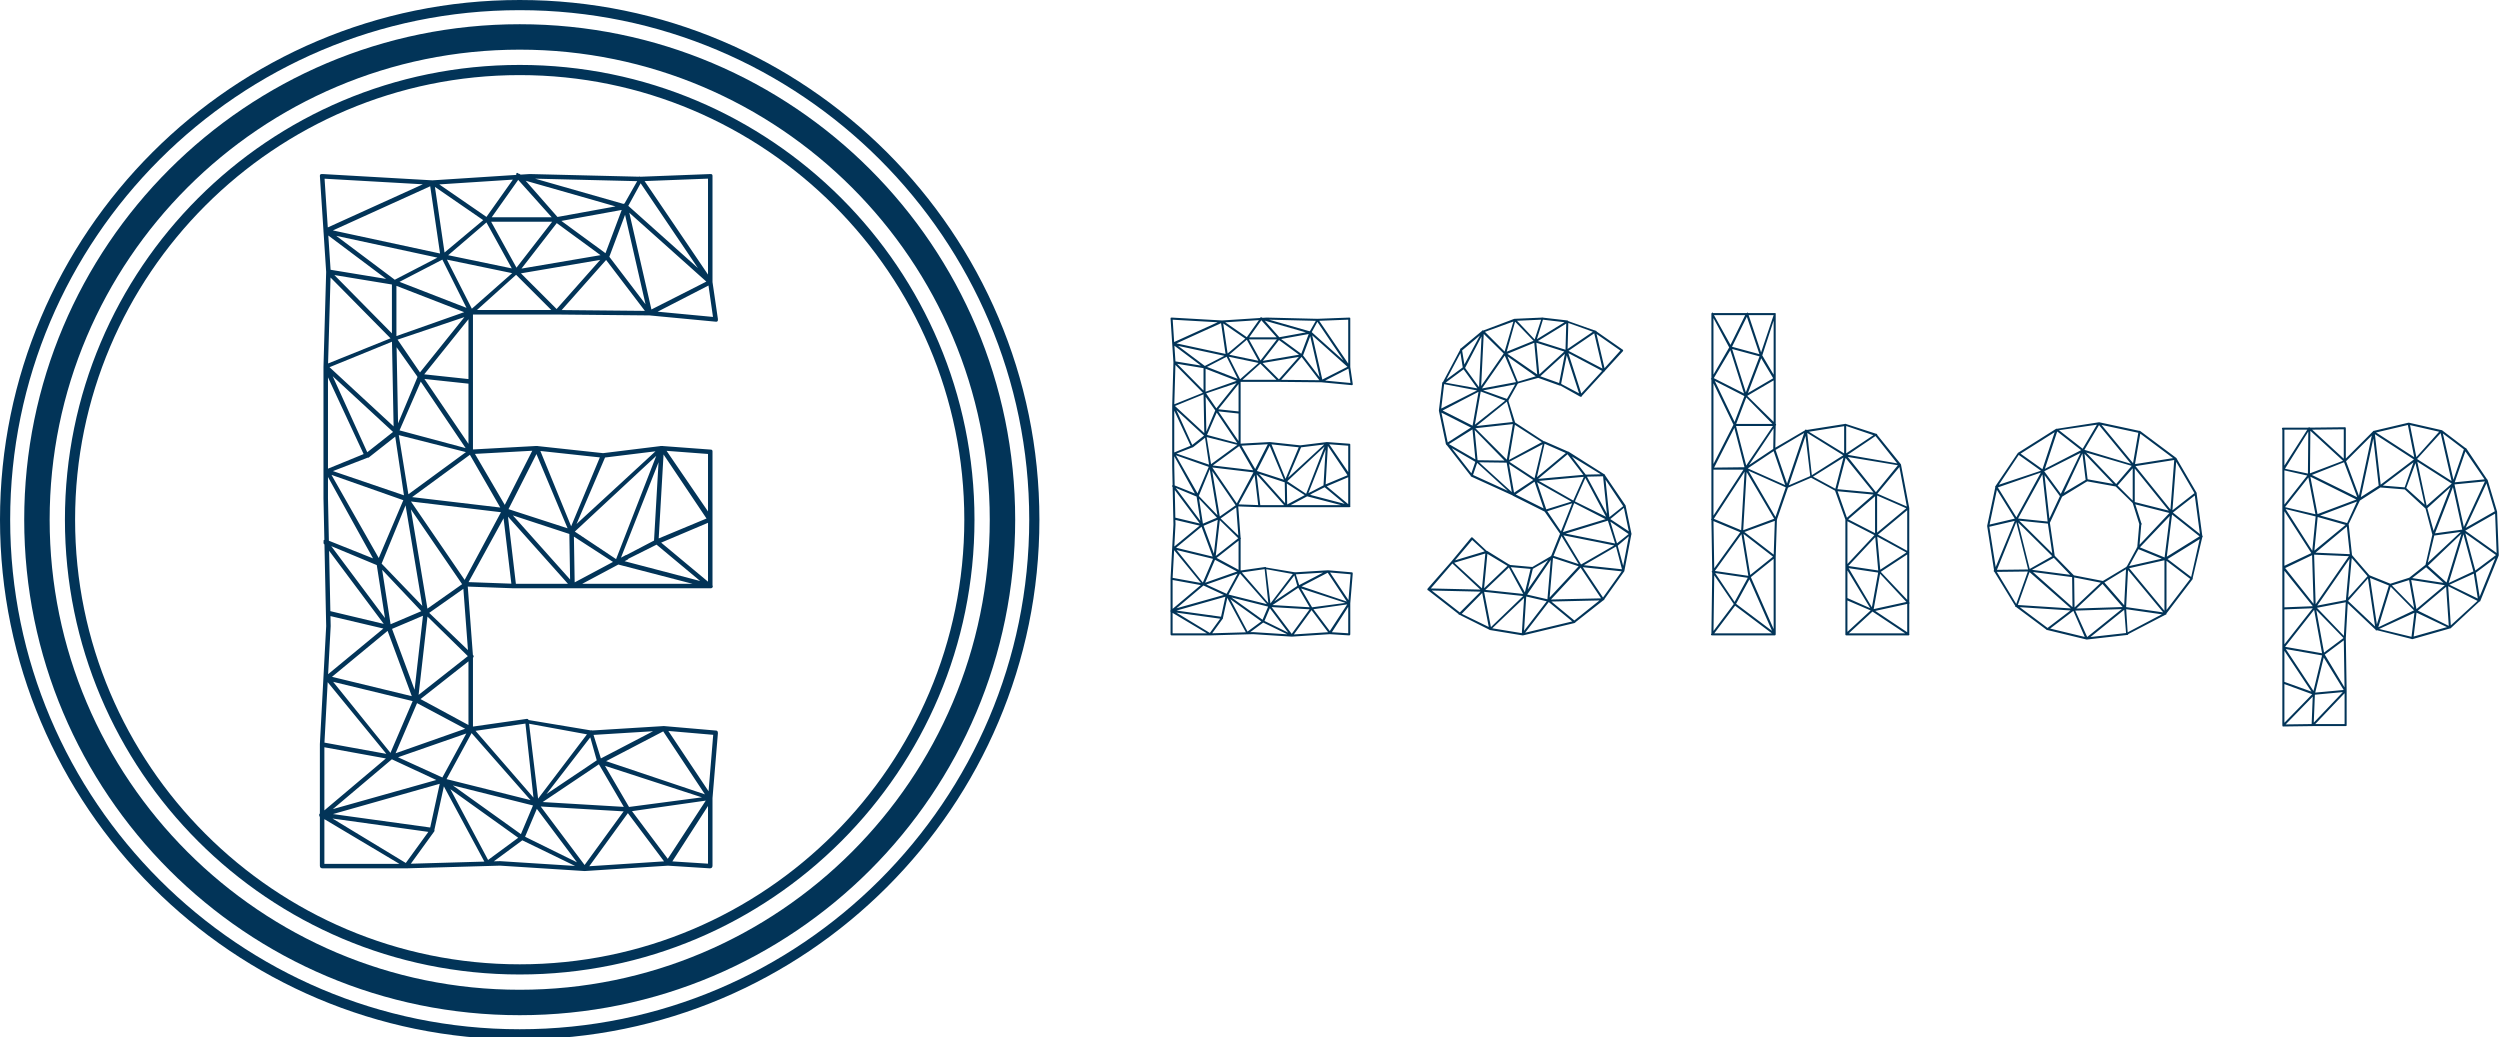 <svg width="376" height="156"><defs id="SvgjsDefs1323"></defs><g id="SvgjsG1324" featurekey="root" fill="#ffffff"></g><g id="SvgjsG1325" featurekey="container1" fill="#023458" transform="matrix(0.765,0,0,0.765,0,0)"><defs xmlns="http://www.w3.org/2000/svg"></defs><g xmlns="http://www.w3.org/2000/svg">  <path d="M102.174,199.588c53.8,0,97.413-43.613,97.413-97.413S155.974,4.762,102.174,4.762S4.761,48.375,4.761,102.175    S48.375,199.588,102.174,199.588z M102.174,9.762c50.957,0,92.413,41.457,92.413,92.413s-41.456,92.413-92.413,92.413    c-50.957,0-92.413-41.457-92.413-92.413S51.218,9.762,102.174,9.762z"></path>  <path d="M102.174,191.585c49.38,0,89.41-40.03,89.41-89.41s-40.03-89.41-89.41-89.41c-49.38,0-89.41,40.03-89.41,89.41    S52.794,191.585,102.174,191.585z M102.174,14.765c48.198,0,87.41,39.212,87.41,87.41s-39.212,87.41-87.41,87.41    c-48.198,0-87.41-39.212-87.41-87.41S53.976,14.765,102.174,14.765z"></path>  <path d="M102.174,204.35c56.339,0,102.174-45.835,102.174-102.175S158.513,0,102.174,0C45.835,0,0,45.835,0,102.175    S45.835,204.35,102.174,204.35z M102.174,2c55.236,0,100.174,44.938,100.174,100.175S157.411,202.35,102.174,202.35    C46.938,202.35,2,157.411,2,102.175S46.938,2,102.174,2z"></path></g></g><g id="SvgjsG1326" featurekey="text4" fill="#023458" transform="matrix(6.772,0,0,6.772,33.888,-5.247)"><path d="M4.6 4.88 l-2.46 -0.14 q-0.04 0 -0.04 -0.06 q0 -0.04 0.06 -0.04 l2.44 0.14 q0.04 0 0.04 0.06 q0 0.04 -0.04 0.04 z M4.6 4.88 q-0.06 0 -0.06 -0.04 q0 -0.06 0.06 -0.06 l2.16 -0.14 q0.04 0 0.04 0.04 q0 0.06 -0.04 0.06 z M9.22 4.8 l-2.46 -0.06 q-0.06 -0.02 -0.06 -0.06 t0.06 -0.04 l2.46 0.06 q0.04 0 0.04 0.06 q0 0.04 -0.04 0.04 z M9.22 4.8 q-0.06 0 -0.06 -0.04 q0 -0.06 0.06 -0.06 l1.56 -0.06 q0.04 0 0.04 0.04 q0 0.06 -0.04 0.06 z M2.28 6.86 q-0.04 0 -0.04 -0.04 l-0.14 -2.14 q0 -0.04 0.04 -0.04 q0.06 0 0.06 0.04 l0.14 2.12 q0 0.06 -0.06 0.06 z M2.22 8.98 q-0.04 0 -0.04 -0.06 l0.06 -2.12 q0 -0.04 0.04 -0.04 q0.06 0 0.06 0.06 l-0.06 2.1 q0 0.06 -0.06 0.06 z M2.22 11.9 q-0.04 0 -0.04 -0.06 l0 -2.92 q0 -0.04 0.04 -0.04 q0.06 0 0.06 0.04 l0 2.92 q0 0.06 -0.06 0.06 z M2.28 14.72 q-0.04 0 -0.04 -0.04 l-0.06 -2.84 q0 -0.04 0.04 -0.04 q0.06 -0.02 0.06 0.04 l0.06 2.84 q0 0.04 -0.06 0.04 z M2.16 17.36 l-0.02 0 q-0.04 0 -0.04 -0.06 l0.14 -2.62 q0 -0.06 0.04 -0.06 q0.06 0 0.06 0.06 l-0.14 2.62 q0 0.06 -0.04 0.06 z M2.14 18.92 q-0.04 0 -0.04 -0.04 l0 -1.58 q0 -0.04 0.06 -0.04 q0.04 0 0.04 0.04 l0 1.58 q0 0.04 -0.06 0.04 z M2.16 20.06 q-0.06 0 -0.06 -0.06 l0 -1.12 q0 -0.06 0.04 -0.06 q0.06 0 0.06 0.06 l0 1.12 q0 0.06 -0.04 0.06 z M2.22 5.96 q-0.04 0 -0.04 -0.04 t0.02 -0.06 l2.38 -1.08 q0.04 0 0.06 0.02 q0.02 0.04 -0.02 0.08 l-2.38 1.08 l-0.02 0 z M3.76 7.1 q-0.02 0 -0.04 -0.02 l-1.52 -1.14 q-0.02 -0.02 -0.02 -0.06 q0.04 -0.04 0.08 -0.02 l1.52 1.14 q0.04 0.06 0.02 0.08 z M3.76 7.1 q-0.02 0 -0.06 -0.04 q0 -0.04 0.04 -0.06 l1.08 -0.56 q0.04 -0.04 0.06 0.02 q0.02 0.02 -0.02 0.06 l-1.08 0.56 z M4.84 6.52 l-0.02 0 l-2.6 -0.56 q-0.04 -0.02 -0.04 -0.06 q0 -0.1 0.06 -0.04 l2.6 0.56 q0.04 0.02 0.04 0.06 t-0.04 0.04 z M4.84 6.52 q-0.06 0 -0.06 -0.04 l-0.24 -1.64 q0 -0.06 0.04 -0.06 q0.06 0 0.06 0.04 l0.24 1.64 q0 0.06 -0.04 0.06 z M4.84 6.52 q-0.04 0 -0.04 -0.02 q-0.04 -0.02 0 -0.06 l0.98 -0.82 q0.04 -0.04 0.08 0 q0.06 0.06 -0.02 0.06 l-0.98 0.84 l-0.02 0 z M5.82 5.7 l-0.04 0 l-1.22 -0.84 q-0.06 0 0 -0.06 q0 -0.02 0.06 -0.02 l1.22 0.84 q0.08 0 0.02 0.06 q-0.02 0.02 -0.04 0.02 z M5.82 5.7 l-0.04 0 q-0.04 -0.04 0 -0.08 l0.68 -0.96 q0.04 -0.04 0.08 -0.02 q0.02 0.02 0 0.08 l-0.68 0.96 q-0.02 0.02 -0.04 0.02 z M7.36 5.7 q-0.02 0 -0.04 -0.02 l-0.86 -0.96 q-0.04 -0.02 0.02 -0.08 q0.02 -0.02 0.06 0 l0.86 0.98 q0.06 0.06 0 0.06 z M5.82 5.7 q-0.06 0 -0.06 -0.04 q0 -0.06 0.06 -0.06 l1.54 0 q0.04 0 0.04 0.06 q0 0.04 -0.04 0.04 l-1.54 0 z M6.46 6.86 q-0.02 0 -0.02 -0.02 q-0.08 0 -0.02 -0.06 l0.9 -1.16 q0.02 -0.02 0.06 0 q0.08 0 0.02 0.06 l-0.9 1.16 q0 0.02 -0.04 0.02 z M6.46 6.86 q-0.02 0 -0.02 -0.01 t-0.02 -0.01 l-0.64 -1.16 q-0.04 -0.04 0.02 -0.08 q0.04 0 0.06 0.02 l0.64 1.16 q0.04 0.04 -0.02 0.08 l-0.02 0 z M6.46 6.86 l-1.64 -0.34 q-0.04 0 -0.04 -0.06 q0.04 -0.04 0.06 -0.04 l1.64 0.34 q0.04 0 0.04 0.06 q-0.04 0.04 -0.06 0.04 z M5.46 7.76 q-0.02 0 -0.04 -0.02 q-0.04 -0.02 0 -0.06 l1.02 -0.9 q0.02 -0.02 0.06 0 q0.02 0.04 0 0.06 l-1 0.9 q-0.02 0.02 -0.04 0.02 z M5.46 7.76 q-0.06 0 -0.06 -0.04 q0 -0.06 0.06 -0.06 l1.9 0 q0.04 0 0.04 0.06 q0 0.04 -0.04 0.04 l-1.9 0 z M7.36 7.76 q-0.02 0 -0.04 -0.02 l-0.9 -0.9 q-0.04 -0.02 0 -0.06 t0.08 0 l0.9 0.9 q0.02 0.04 0 0.06 t-0.04 0.02 z M5.46 7.76 q-0.04 0 -0.04 -0.02 l-0.62 -1.24 q-0.06 -0.06 0.02 -0.06 q0.04 -0.04 0.06 0.02 l0.62 1.22 q0.02 0.04 -0.02 0.08 l-0.02 0 z M5.46 7.76 l-0.02 0 l-1.7 -0.66 q-0.04 -0.02 -0.04 -0.08 q0.04 -0.04 0.08 -0.02 l1.7 0.66 q0.04 0.04 0.02 0.06 q0 0.04 -0.04 0.04 z M3.76 7.1 l-0.02 0 l-1.46 -0.24 q-0.04 0 -0.04 -0.06 q0 -0.04 0.06 -0.04 l1.46 0.24 q0.04 0 0.04 0.06 q0 0.04 -0.04 0.04 z M3.74 8.36 q-0.04 0 -0.04 -0.06 l0 -1.24 q0 -0.06 0.06 -0.06 q0.04 0 0.04 0.04 l0 1.26 q0 0.06 -0.06 0.06 z M2.22 8.98 q-0.04 0 -0.04 -0.04 q0 -0.06 0.02 -0.06 l1.54 -0.62 q0.02 -0.02 0.06 0.02 q0 0.06 -0.04 0.06 l-1.52 0.62 q0 0.02 -0.02 0.02 z M3.74 8.36 l-0.02 -0.02 l-1.48 -1.5 q0 -0.04 0.02 -0.06 q0 -0.06 0.06 0 l1.46 1.48 q0.04 0.04 0 0.08 q-0.02 0.02 -0.04 0.02 z M3.74 8.36 q-0.04 0 -0.04 -0.04 q0 -0.06 0.04 -0.06 l1.7 -0.6 q0.06 0 0.06 0.04 q0.06 0.06 -0.02 0.06 l-1.72 0.58 q0 0.02 -0.02 0.02 z M8.46 6.52 l-0.02 0 l-1.12 -0.82 q-0.04 -0.04 0 -0.08 q0.02 -0.02 0.06 0 l1.12 0.82 q0.02 0.04 0 0.06 q0 0.02 -0.04 0.02 z M6.46 6.86 q-0.04 0 -0.04 -0.04 q0 -0.06 0.04 -0.06 l2 -0.34 q0.02 0 0.06 0.04 q0 0.06 -0.04 0.06 l-2 0.34 l-0.02 0 z M7.36 7.76 q-0.02 0 -0.04 -0.02 q-0.04 -0.02 0 -0.06 l1.1 -1.24 q0.04 -0.04 0.08 0 q0.02 0.04 0 0.06 l-1.1 1.24 q-0.02 0.02 -0.04 0.02 z M8.46 6.52 l-0.02 0 q-0.08 0 -0.02 -0.06 l0.42 -1.12 q0 -0.08 0.06 -0.02 q0.04 0 0.04 0.06 l-0.42 1.12 q-0.02 0.02 -0.06 0.02 z M7.36 5.7 q-0.02 0 -0.06 -0.04 q0 -0.06 0.04 -0.06 l1.54 -0.28 q0.02 0 0.06 0.04 q0 0.06 -0.04 0.06 z M8.88 5.42 l-2.38 -0.68 q-0.06 -0.04 -0.04 -0.08 q0 -0.08 0.06 -0.02 l2.38 0.68 q0.04 0 0.04 0.06 q-0.04 0.04 -0.06 0.04 z M8.88 5.42 l-0.02 0 q-0.06 -0.04 -0.02 -0.08 l0.34 -0.6 q0 -0.08 0.06 -0.02 q0.08 0 0.02 0.06 l-0.34 0.62 q-0.02 0.02 -0.04 0.02 z M10.78 7.1 l-0.04 -0.02 l-1.88 -1.68 q-0.04 -0.04 -0.02 -0.06 t0.08 -0.02 l1.88 1.68 q0.04 0.04 0 0.08 z M10.78 7.1 q-0.06 0 -0.06 -0.06 l0 -2.36 q0 -0.04 0.04 -0.04 q0.06 0 0.06 0.04 l0 2.36 q0 0.06 -0.04 0.06 z M10.78 7.1 q-0.02 0 -0.06 -0.04 l-1.54 -2.28 q-0.06 -0.06 0 -0.06 q0.04 -0.04 0.08 0 l1.56 2.3 q0 0.04 -0.02 0.06 z M9.42 7.78 q-0.02 0 -0.04 -0.02 l-0.96 -1.26 q-0.02 -0.02 0.02 -0.06 q0.02 -0.02 0.06 0 l0.96 1.26 q0.04 0.04 0 0.08 l-0.04 0 z M9.42 7.78 q-0.04 0 -0.04 -0.02 q-0.02 -0.04 0.02 -0.08 l1.34 -0.68 q0.04 -0.02 0.08 0.02 q0 0.06 -0.02 0.06 l-1.36 0.7 l-0.02 0 z M9.42 7.78 q-0.04 0 -0.04 -0.04 l-0.54 -2.36 q0 -0.06 0.04 -0.06 t0.06 0.04 l0.54 2.36 q0 0.06 -0.04 0.06 l-0.02 0 z M10.9 7.92 l-1.48 -0.14 q-0.04 0 -0.04 -0.06 q0 -0.04 0.04 -0.04 l1.48 0.14 q0.04 0 0.04 0.06 q0 0.04 -0.04 0.04 z M10.9 7.92 q-0.06 0 -0.06 -0.04 l-0.12 -0.84 q0 -0.04 0.04 -0.04 q0.06 -0.02 0.06 0.04 l0.12 0.82 q0 0.06 -0.04 0.06 z M9.42 7.78 l-2.06 -0.02 q-0.06 0 -0.06 -0.04 q0 -0.06 0.06 -0.06 l2.06 0.02 q0.06 0 0.06 0.06 q0 0.04 -0.06 0.04 z M3.8 10.42 q-0.02 0 -0.06 -0.04 l-0.04 -2.08 q0 -0.04 0.04 -0.04 q0.06 0 0.06 0.04 l0.04 2.06 q0.02 0.06 -0.04 0.06 z M3.8 10.42 q-0.02 0 -0.04 -0.02 l-1.56 -1.44 q-0.04 -0.04 0 -0.08 q0 -0.06 0.06 0 l1.58 1.46 q0.02 0.04 0 0.06 t-0.04 0.02 z M4.32 9.18 q-0.02 0 -0.04 -0.02 l-0.58 -0.82 q0 -0.06 0.02 -0.08 t0.08 0.02 l0.56 0.82 q0.04 0.04 0 0.08 l-0.04 0 z M3.8 10.42 l-0.02 0 q-0.04 -0.04 -0.02 -0.06 l0.52 -1.24 q0 -0.04 0.06 -0.04 q0.04 0.02 0.04 0.08 l-0.54 1.24 q-0.02 0.02 -0.04 0.02 z M4.32 9.18 l-0.02 0 q-0.06 -0.04 -0.02 -0.08 l1.14 -1.42 q0.02 -0.02 0.06 0 q0.08 0 0.02 0.06 l-1.14 1.42 q0 0.02 -0.04 0.02 z M5.46 9.3 l-0.02 0 l-1.12 -0.12 q-0.04 0 -0.04 -0.06 q0 -0.04 0.06 -0.04 l1.12 0.12 q0.04 0 0.04 0.06 q0 0.04 -0.04 0.04 z M5.46 9.3 q-0.06 0 -0.06 -0.04 l0 -1.54 q0 -0.06 0.06 -0.06 q0.04 0 0.04 0.06 l0 1.54 q0 0.04 -0.04 0.04 z M5.44 10.86 q-0.04 -0.04 -0.04 -0.06 l0 -1.54 q0 -0.06 0.06 -0.06 q0.04 0 0.04 0.06 l0 1.54 q0 0.06 -0.06 0.06 z M5.44 10.86 l-0.04 -0.04 l-1.12 -1.66 q-0.06 -0.06 0.02 -0.06 q0.06 -0.06 0.06 0 l1.14 1.68 q0 0.04 -0.02 0.06 q-0.02 0 -0.02 0.01 t-0.02 0.01 z M5.44 10.86 l0 -0.02 l-1.66 -0.42 q-0.08 0 -0.02 -0.06 q0 -0.04 0.06 -0.04 l1.64 0.44 q0.04 0 0.04 0.06 q0 0.04 -0.06 0.04 z M5.44 10.86 q-0.04 0 -0.04 -0.06 q0 -0.04 0.04 -0.04 l1.46 -0.08 q0.06 0 0.06 0.04 q0 0.06 -0.04 0.06 l-1.46 0.08 l-0.02 0 z M8.4 10.94 l-0.02 0 l-1.48 -0.16 q-0.04 0 -0.04 -0.06 q0 -0.04 0.06 -0.04 l1.48 0.16 q0.04 0 0.04 0.06 q0 0.04 -0.04 0.04 z M8.4 10.94 q-0.06 0 -0.06 -0.04 q0 -0.06 0.04 -0.06 l1.3 -0.16 q0.06 0 0.06 0.04 q0 0.06 -0.04 0.06 z M10.78 10.86 l-0.02 0 l-1.06 -0.08 q-0.06 0 -0.06 -0.06 q0 -0.04 0.06 -0.04 l1.08 0.08 q0.04 0 0.04 0.04 q0 0.06 -0.04 0.06 z M10.78 12.36 q-0.06 0 -0.06 -0.04 l0 -1.52 q0 -0.04 0.06 -0.04 q0.04 0 0.04 0.04 l0 1.52 q0 0.04 -0.04 0.04 z M10.78 13.84 q-0.06 0 -0.06 -0.04 l0 -1.48 q0 -0.06 0.06 -0.06 q0.04 0 0.04 0.06 l0 1.48 q0 0.04 -0.04 0.04 z M4.02 11.9 l-0.02 0 l-1.76 -0.62 q-0.04 0 -0.04 -0.06 q0.04 -0.04 0.08 -0.02 l1.76 0.6 q0.08 0 0.02 0.06 q0 0.04 -0.04 0.04 z M4.02 11.9 q-0.04 0 -0.04 -0.04 l-0.22 -1.48 q-0.06 -0.06 0.04 -0.06 q0.04 0 0.04 0.04 l0.24 1.48 q0 0.04 -0.06 0.06 z M3.14 10.94 q-0.04 0 -0.04 -0.02 l-0.92 -1.98 q0 -0.06 0.02 -0.06 q0.04 -0.02 0.08 0.02 l0.9 1.98 q0.02 0.02 -0.02 0.06 l-0.02 0 z M2.26 11.28 q-0.04 0 -0.04 -0.02 q-0.06 -0.06 0.02 -0.06 l0.88 -0.36 q0.06 0 0.06 0.04 q0.02 0.02 -0.02 0.06 l-0.88 0.34 l-0.02 0 z M3.14 10.94 q-0.02 0 -0.04 -0.02 q-0.06 -0.06 0 -0.06 l0.66 -0.52 q0.06 -0.02 0.08 0 q0.04 0.04 0 0.08 l-0.66 0.52 l-0.04 0 z M4.02 11.9 q-0.02 0 -0.02 -0.01 t-0.02 -0.01 q-0.04 -0.02 0.02 -0.08 l1.42 -1.04 q0.06 -0.06 0.06 0.02 q0.02 0.04 0 0.06 l-1.42 1.04 q-0.02 0.02 -0.04 0.02 z M3.42 13.34 l-0.02 0 q-0.04 -0.02 -0.04 -0.06 l0.62 -1.46 q0 -0.08 0.06 -0.02 q0.08 0 0.02 0.06 l-0.6 1.46 q0 0.02 -0.04 0.02 z M3.42 13.34 l-0.02 0 l-1.2 -0.5 q-0.02 0 -0.02 -0.06 q0.04 -0.04 0.06 -0.02 l1.2 0.48 q0.02 0.02 0.02 0.08 q0 0.02 -0.04 0.02 z M3.42 13.34 q-0.04 0 -0.06 -0.02 l-1.14 -2.06 q-0.06 -0.06 0.02 -0.06 q0.04 -0.04 0.06 0.02 l1.16 2.04 q0 0.06 -0.02 0.08 l-0.02 0 z M6.22 12.16 q-0.02 0 -0.03 -0.01 t-0.03 -0.01 l-0.76 -1.32 q0 -0.04 0.02 -0.06 t0.08 0.02 l0.76 1.3 q0.02 0.04 -0.02 0.08 l-0.02 0 z M6.22 12.16 l-0.02 0 q-0.04 -0.02 -0.04 -0.08 l0.7 -1.38 q0.02 -0.02 0.08 -0.02 q0.02 0.02 0.02 0.08 l-0.7 1.38 q-0.02 0 -0.02 0.01 t-0.02 0.01 z M7.68 12.64 l-0.02 0 l-1.46 -0.48 q-0.04 -0.04 -0.04 -0.06 q0.02 -0.04 0.06 -0.04 l1.48 0.48 q0.04 0.04 0.02 0.06 q0 0.04 -0.04 0.04 z M7.68 12.64 l-0.02 0 q-0.04 -0.04 -0.02 -0.08 l0.7 -1.68 q0.02 -0.04 0.08 -0.04 q0.02 0.02 0.02 0.08 l-0.72 1.68 q0 0.04 -0.04 0.04 z M7.68 12.64 q-0.04 0 -0.04 -0.04 l-0.78 -1.86 q0 -0.04 0.04 -0.06 q0.04 0 0.06 0.02 l0.76 1.86 q0.02 0.04 -0.02 0.08 l-0.02 0 z M7.68 12.64 q-0.02 0 -0.04 -0.02 q-0.04 -0.02 0 -0.06 l2.02 -1.86 q0.04 -0.04 0.08 0 q0.02 0.02 -0.02 0.06 l-2 1.86 q-0.02 0.02 -0.04 0.02 z M10.78 12.36 q-0.04 0 -0.06 -0.02 l-1.06 -1.58 q-0.04 -0.04 0 -0.08 q0.06 0 0.08 0.02 l1.08 1.58 q0 0.06 -0.02 0.08 l-0.02 0 z M9.58 12.86 q-0.02 0 -0.06 -0.04 q0 -0.02 0.04 -0.06 l1.2 -0.5 q0.04 0 0.06 0.04 q0 0.04 -0.04 0.06 l-1.18 0.5 l-0.02 0 z M9.58 12.86 q-0.06 0 -0.06 -0.06 l0.12 -2.08 q0 -0.04 0.06 -0.04 q0.04 0 0.04 0.06 l-0.12 2.08 q0 0.04 -0.04 0.04 z M10.78 13.84 l-0.04 0 l-1.2 -1 q-0.04 -0.02 0 -0.06 q0.02 -0.02 0.06 -0.02 l1.2 1 q0.04 0.04 0.02 0.06 t-0.04 0.02 z M10.78 13.84 l-0.02 0 l-2.08 -0.54 q-0.06 0 -0.02 -0.06 q0 -0.04 0.06 -0.04 l2.06 0.54 q0.06 0.04 0.04 0.06 q0 0.04 -0.04 0.04 z M8.7 13.3 q-0.04 0 -0.04 -0.02 q-0.06 -0.06 0.02 -0.06 l0.88 -0.46 q0.04 0 0.06 0.02 q0.02 0.04 -0.02 0.08 l-0.88 0.44 l-0.02 0 z M10.78 13.84 l-3.06 0 q-0.06 0 -0.06 -0.04 q0 -0.06 0.06 -0.06 l3.06 0 q0.04 0 0.04 0.06 q0 0.04 -0.04 0.04 z M7.72 13.84 q-0.04 0 -0.04 -0.02 q-0.04 -0.02 0.02 -0.08 l1.2 -0.64 q0.04 0 0.06 0.02 q0.02 0.04 -0.02 0.08 l-1.2 0.64 l-0.02 0 z M8.7 13.3 l-0.02 0 q-0.08 0 -0.02 -0.06 l0.98 -2.52 q0.02 -0.04 0.08 -0.04 q0.04 0.04 0.02 0.06 l-1 2.54 q0 0.02 -0.04 0.02 z M8.7 13.3 l-0.02 0 l-1.02 -0.66 q-0.06 -0.04 -0.02 -0.08 q0.02 -0.02 0.06 -0.02 l1.02 0.68 q0.06 0.02 0.02 0.06 q0 0.02 -0.04 0.02 z M7.72 13.84 q-0.06 0 -0.06 -0.04 l-0.02 -1.2 q-0.04 -0.06 0.04 -0.06 q0.02 0 0.06 0.04 l0.02 1.2 q0 0.06 -0.04 0.06 z M6.22 12.16 l-0.02 0 l-2.18 -0.26 q-0.1 0 -0.04 -0.06 q0 -0.04 0.04 -0.04 l2.2 0.26 q0.04 0 0.04 0.06 q0 0.04 -0.04 0.04 z M7.72 13.84 q-0.02 0 -0.04 -0.02 l-1.5 -1.68 q-0.06 -0.06 0 -0.06 q0.04 -0.04 0.08 0 l1.5 1.68 q0.02 0.04 0 0.06 t-0.04 0.02 z M6.4 13.84 q-0.04 0 -0.04 -0.04 l-0.2 -1.68 q0 -0.06 0.04 -0.06 q0.06 0 0.06 0.04 l0.2 1.7 q0 0.04 -0.04 0.04 l-0.02 0 z M6.4 13.84 q-0.04 0 -0.04 -0.04 q0 -0.06 0.04 -0.06 l1.32 0 q0.04 0 0.04 0.06 q0 0.04 -0.04 0.04 l-1.32 0 z M6.4 13.84 l-1.08 -0.04 q-0.04 0 -0.04 -0.04 q0 -0.06 0.04 -0.06 l1.1 0.04 q0.04 0 0.04 0.06 q0 0.04 -0.06 0.04 z M5.32 13.8 l-0.02 0 q-0.04 -0.04 -0.02 -0.08 l0.88 -1.64 q0.02 -0.02 0.08 -0.02 q0.04 0.04 0.02 0.08 l-0.9 1.64 q0 0.02 -0.04 0.02 z M5.32 13.8 q-0.02 0 -0.04 -0.02 l-1.3 -1.9 q-0.02 -0.04 0.02 -0.08 q0.02 -0.02 0.06 0.02 l1.3 1.9 q0.04 0.04 0 0.08 l-0.04 0 z M4.44 14.42 q-0.02 0 -0.04 -0.02 l-1.02 -1.08 q-0.04 -0.02 0 -0.06 q0.02 -0.02 0.06 0 l1.04 1.08 q0.02 0.04 0 0.06 q0 0.02 -0.04 0.02 z M4.44 14.42 q-0.02 0 -0.04 -0.02 q-0.06 -0.06 0.02 -0.06 l0.88 -0.62 q0.02 -0.02 0.06 0 q0.04 0.04 0 0.08 l-0.88 0.62 l-0.04 0 z M4.44 14.42 q-0.04 0 -0.04 -0.04 l-0.42 -2.52 q-0.04 -0.06 0.04 -0.06 q0.04 0 0.06 0.04 l0.42 2.52 q0 0.06 -0.04 0.06 l-0.02 0 z M5.46 15.4 q-0.02 0 -0.04 -0.02 l-1 -0.98 q-0.02 -0.02 -0.02 -0.06 q0.04 -0.04 0.08 0 l1.02 0.98 q0.02 0.04 0 0.06 t-0.04 0.02 z M5.46 15.4 q-0.02 0 -0.06 -0.04 l-0.12 -1.6 q0 -0.06 0.04 -0.06 q0.06 0 0.06 0.04 l0.12 1.6 q0.02 0.06 -0.04 0.06 z M5.46 17.02 q-0.06 0 -0.06 -0.04 l0 -1.62 q0 -0.06 0.06 -0.06 q0.04 0 0.04 0.06 l0 1.6 q0 0.06 -0.04 0.06 z M5.46 17.02 l-0.02 0 l-1.24 -0.66 q-0.02 -0.02 -0.02 -0.08 q0.02 -0.02 0.08 -0.02 l1.22 0.66 q0.04 0.04 0.02 0.08 q0 0.02 -0.04 0.02 z M4.24 16.36 q-0.04 0 -0.04 -0.02 q-0.04 -0.02 0 -0.06 l1.22 -0.96 q0.04 -0.04 0.08 0 t-0.02 0.08 l-1.22 0.96 l-0.02 0 z M3.64 14.76 q-0.02 0 -0.06 -0.04 q0 -0.06 0.04 -0.06 l0.8 -0.34 q0.06 0 0.08 0.04 q0 0.02 -0.04 0.06 l-0.8 0.34 l-0.02 0 z M4.24 16.36 q-0.04 0 -0.06 -0.02 l-0.6 -1.62 q0 -0.06 0.04 -0.06 q0.02 -0.02 0.06 0.02 l0.6 1.62 q0.06 0.06 -0.02 0.06 l-0.02 0 z M4.24 16.36 l-0.02 0 q-0.04 0 -0.04 -0.06 l0.22 -1.94 q0 -0.04 0.06 -0.04 q0.04 0 0.04 0.06 l-0.22 1.94 q0 0.04 -0.04 0.04 z M3.64 14.76 q-0.06 0 -0.06 -0.04 l-0.22 -1.42 q0 -0.06 0.04 -0.06 q0.06 0 0.06 0.04 l0.22 1.42 q0 0.06 -0.04 0.06 z M3.64 14.76 l-0.02 0 l-1.36 -0.32 q-0.04 -0.04 -0.02 -0.06 q0 -0.06 0.06 -0.04 l1.34 0.32 q0.04 0 0.04 0.06 q0 0.04 -0.04 0.04 z M3.64 14.76 l-0.04 -0.02 l-1.42 -1.9 q0 -0.06 0.02 -0.08 q0.06 -0.06 0.06 0.02 l1.42 1.9 q0 0.04 -0.02 0.06 z M2.26 15.88 q-0.04 0 -0.04 -0.02 q-0.04 -0.02 0 -0.06 l1.38 -1.14 q0.02 -0.02 0.08 0.02 q0 0.04 -0.02 0.06 l-1.38 1.14 l-0.02 0 z M4.24 16.36 l-0.02 0 l-1.98 -0.48 q-0.04 0 -0.04 -0.06 q0.04 -0.04 0.06 -0.04 l1.98 0.48 q0.04 0.02 0.04 0.06 t-0.04 0.04 z M3.7 17.64 l-0.02 0 l-1.54 -0.28 q-0.04 -0.04 -0.04 -0.06 q0 -0.1 0.06 -0.04 l1.54 0.28 q0.04 0 0.04 0.06 q0 0.04 -0.04 0.04 z M3.7 17.64 l-0.04 -0.02 l-1.44 -1.76 q-0.04 -0.02 0 -0.06 t0.08 0 l1.42 1.76 q0.02 0.04 0 0.06 z M3.7 17.64 q-0.02 0 -0.06 -0.04 q0 -0.06 0.04 -0.06 l1.76 -0.62 q0.06 0 0.06 0.04 q0.02 0.02 -0.02 0.06 z M3.7 17.64 q-0.02 0 -0.02 -0.02 q-0.04 0 -0.04 -0.06 l0.54 -1.26 q0.02 -0.04 0.08 -0.04 q0.04 0.04 0.02 0.08 l-0.54 1.26 z M2.14 18.92 q-0.02 0 -0.04 -0.02 q-0.04 -0.04 0.02 -0.06 l1.54 -1.3 q0.06 -0.06 0.06 0.02 q0.02 0.04 0 0.06 l-1.54 1.3 l-0.04 0 z M4.02 20.06 q-0.02 0 -0.02 -0.02 l-1.88 -1.12 q-0.06 -0.04 -0.02 -0.08 q0.02 -0.02 0.06 -0.02 l1.88 1.14 q0.06 0.02 0.02 0.06 q0 0.04 -0.04 0.04 z M4.02 20.06 l-1.86 0 q-0.06 0 -0.06 -0.06 q0 -0.04 0.06 -0.04 l1.86 0 q0.06 0 0.06 0.04 q0 0.06 -0.06 0.06 z M4.84 18.16 l-0.02 0 l-1.16 -0.54 q-0.02 0 -0.02 -0.06 q0.04 -0.04 0.08 -0.02 l1.14 0.52 q0.04 0.04 0.02 0.08 q0 0.02 -0.04 0.02 z M2.14 18.92 q-0.04 0 -0.04 -0.04 q-0.02 -0.02 0.02 -0.06 l2.7 -0.76 q0.06 0 0.06 0.04 q0.06 0.06 -0.04 0.06 l-2.68 0.76 l-0.02 0 z M4.02 20.06 q-0.02 0 -0.02 -0.02 q-0.04 -0.04 -0.02 -0.06 l0.58 -0.8 q0.02 -0.02 0.06 0 q0.04 0.04 0.02 0.06 l-0.58 0.8 q-0.02 0.02 -0.04 0.02 z M4.6 19.26 l-0.02 0 l-2.44 -0.34 q-0.08 0 -0.04 -0.06 q0 -0.04 0.04 -0.04 l2.46 0.34 q0.04 0.04 0.04 0.06 q0 0.04 -0.04 0.04 z M4.6 19.26 l-0.02 0 q-0.04 0 -0.04 -0.06 l0.24 -1.1 q0.04 -0.04 0.06 -0.04 q0.04 0.02 0.04 0.06 l-0.24 1.1 q0 0.04 -0.04 0.04 z M4.84 18.16 l-0.02 0 q-0.04 -0.02 -0.02 -0.08 l0.62 -1.14 q0 -0.02 0.06 -0.02 q0.04 0.04 0.02 0.08 l-0.62 1.14 q0 0.02 -0.04 0.02 z M5.46 17.02 q-0.06 0 -0.06 -0.04 q0 -0.06 0.04 -0.06 l1.26 -0.18 q0.04 0 0.04 0.06 q0.04 0.04 -0.04 0.04 z M8.12 17.1 l-1.42 -0.26 q-0.08 0 -0.04 -0.04 q0 -0.08 0.04 -0.04 l1.44 0.24 q0.04 0 0.04 0.06 q-0.04 0.04 -0.06 0.04 z M8.12 17.1 q-0.04 0 -0.04 -0.06 q0 -0.04 0.04 -0.04 l1.62 -0.1 q0.04 0 0.04 0.04 q0.02 0.06 -0.04 0.06 z M10.9 17.1 l-1.16 -0.1 q-0.06 0 -0.06 -0.06 q0.04 -0.04 0.06 -0.04 l1.16 0.1 q0.04 0 0.04 0.06 q0 0.04 -0.04 0.04 z M10.78 18.54 l-0.02 0 q-0.04 0 -0.04 -0.04 l0.12 -1.46 q0 -0.04 0.06 -0.04 q0.04 0 0.04 0.06 l-0.12 1.44 q0 0.04 -0.04 0.04 z M10.76 20.06 q-0.04 0 -0.04 -0.06 l0 -1.5 q0 -0.06 0.06 -0.06 q0.04 0 0.04 0.06 l0 1.5 q0 0.06 -0.06 0.06 z M4.02 20.06 q-0.04 0 -0.04 -0.06 q0 -0.04 0.04 -0.04 l2.08 -0.06 q0.06 0 0.06 0.04 q0 0.06 -0.06 0.06 z M7.98 20.12 l-1.88 -0.12 q-0.04 0 -0.04 -0.06 q0 -0.04 0.04 -0.04 l1.88 0.12 q0.06 0 0.06 0.04 q0 0.06 -0.06 0.06 z M7.98 20.12 q-0.04 0 -0.04 -0.06 q0 -0.04 0.04 -0.04 l1.84 -0.12 q0.06 0 0.06 0.04 q0 0.06 -0.04 0.06 z M10.76 20.06 l-0.94 -0.06 q-0.04 0 -0.04 -0.06 q0 -0.04 0.06 -0.04 l0.94 0.06 q0.04 0 0.04 0.04 q0 0.06 -0.06 0.06 z M9.84 20 q-0.02 0 -0.04 -0.02 q-0.02 0 -0.02 -0.06 l0.94 -1.44 q0.04 -0.06 0.08 -0.02 q0.02 0.02 0.02 0.06 l-0.94 1.46 z M7.98 20.12 q-0.02 0 -0.02 -0.02 q-0.04 -0.04 -0.02 -0.06 l0.96 -1.32 q0.02 -0.02 0.08 -0.02 q0.04 0.04 0 0.08 l-0.96 1.32 q-0.02 0.02 -0.04 0.02 z M9.84 20 l-0.04 -0.02 l-0.9 -1.2 q-0.04 -0.02 0.02 -0.08 q0.04 0 0.06 0.02 l0.9 1.2 q0 0.04 -0.02 0.06 z M8.94 18.8 q-0.04 0 -0.04 -0.04 q0 -0.06 0.04 -0.06 l1.82 -0.24 q0.06 -0.02 0.06 0.04 q0 0.04 -0.04 0.04 l-1.82 0.26 l-0.02 0 z M10.78 18.54 q-0.04 0 -0.06 -0.02 l-1.02 -1.54 q-0.04 -0.04 0.02 -0.08 q0.04 0 0.06 0.02 l1.04 1.56 q0 0.04 -0.02 0.06 l-0.02 0 z M8.32 17.74 l-0.04 -0.02 q-0.02 -0.06 0.02 -0.08 l1.42 -0.74 q0.06 0 0.06 0.02 q0.02 0.04 -0.02 0.08 l-1.42 0.74 l-0.02 0 z M10.78 18.54 l-0.02 0 l-2.46 -0.8 q-0.04 -0.04 -0.04 -0.06 q0.02 -0.04 0.08 -0.04 l2.44 0.82 q0.04 0 0.04 0.06 q0 0.02 -0.04 0.02 z M8.94 18.8 q-0.02 0 -0.02 -0.01 t-0.02 -0.01 l-0.62 -1.06 q-0.02 -0.06 0.02 -0.08 q0.02 -0.02 0.06 0.02 l0.62 1.06 q0.04 0.04 0 0.08 l-0.04 0 z M8.32 17.74 q-0.02 0 -0.06 -0.04 l-0.18 -0.64 q-0.06 -0.06 0.02 -0.06 q0.06 0 0.06 0.04 l0.2 0.64 q0.02 0.02 -0.02 0.06 l-0.02 0 z M7.98 20.12 q-0.02 0 -0.02 -0.01 t-0.02 -0.01 l-1.08 -1.44 q0 -0.06 0.02 -0.08 q0.06 -0.06 0.06 0.02 l1.08 1.44 q0.02 0.04 0 0.06 t-0.04 0.02 z M8.94 18.8 l-2.04 -0.12 q-0.04 0 -0.04 -0.06 q0 -0.04 0.06 -0.04 l2.02 0.12 q0.06 0 0.06 0.06 q0 0.04 -0.06 0.04 z M6.9 18.68 q-0.02 -0.02 -0.04 -0.02 q0 -0.06 0.02 -0.08 l1.4 -0.94 q0.06 0 0.08 0.02 q0.06 0.06 -0.02 0.06 l-1.4 0.94 q-0.02 0.02 -0.04 0.02 z M6.9 18.68 q-0.02 0 -0.02 -0.02 q-0.04 -0.02 0 -0.06 l1.2 -1.58 q0.04 -0.04 0.08 -0.02 q0.04 0.04 0 0.08 l-1.22 1.58 q-0.02 0.02 -0.04 0.02 z M6.9 18.68 q-0.04 0 -0.04 -0.04 l-0.2 -1.84 q-0.02 -0.02 0.04 -0.06 q0.04 0 0.04 0.06 l0.22 1.82 q0 0.06 -0.04 0.06 l-0.02 0 z M6.9 18.68 l-0.02 -0.02 l-1.46 -1.66 q-0.04 -0.02 0 -0.06 t0.08 0 l1.44 1.66 q0.02 0.04 0 0.06 q0 0.02 -0.04 0.02 z M6.9 18.68 l-2.08 -0.52 q-0.04 0 -0.04 -0.06 q0.04 -0.04 0.06 -0.04 l2.08 0.52 q0.04 0 0.04 0.06 q0 0.04 -0.06 0.04 z M5.82 20 q-0.04 0 -0.04 -0.04 l-0.98 -1.82 q-0.04 -0.04 0.02 -0.08 q0.04 0 0.06 0.02 l0.98 1.84 q0.06 0.06 -0.02 0.06 q0 0.02 -0.02 0.02 z M6.58 19.42 l-0.02 0 q-0.02 0 -0.02 -0.06 l0.32 -0.76 q0.04 -0.04 0.06 -0.02 q0.04 0 0.04 0.06 l-0.32 0.76 q-0.02 0.02 -0.06 0.02 z M6.58 19.42 l-0.02 0 l-1.76 -1.26 q-0.04 -0.04 0 -0.08 q0.02 -0.02 0.06 0 l1.76 1.26 q0.02 0.04 0 0.06 q0 0.02 -0.04 0.02 z M5.82 20 q-0.02 0 -0.02 -0.01 t-0.02 -0.01 q-0.04 -0.02 0.02 -0.08 l0.76 -0.56 q0.06 -0.06 0.06 0 q0.04 0.04 0 0.08 l-0.76 0.56 q-0.02 0.02 -0.04 0.02 z M7.98 20.12 q-0.02 0 -0.02 -0.02 l-1.4 -0.68 q-0.02 -0.02 -0.02 -0.06 q0.02 -0.04 0.08 -0.02 l1.38 0.68 q0.06 0.02 0.02 0.06 q0 0.04 -0.04 0.04 z"></path></g><g id="SvgjsG1327" featurekey="text1" fill="#023458" transform="matrix(3.1,0,0,3.1,169.54,33.379)"><path d="M4.6 4.88 l-2.46 -0.14 q-0.04 0 -0.04 -0.06 q0 -0.04 0.06 -0.04 l2.44 0.14 q0.04 0 0.04 0.06 q0 0.04 -0.04 0.04 z M4.6 4.88 q-0.06 0 -0.06 -0.04 q0 -0.06 0.06 -0.06 l2.16 -0.14 q0.04 0 0.04 0.04 q0 0.06 -0.04 0.06 z M9.22 4.8 l-2.46 -0.06 q-0.06 -0.02 -0.06 -0.06 t0.06 -0.04 l2.46 0.06 q0.04 0 0.04 0.06 q0 0.04 -0.04 0.04 z M9.22 4.8 q-0.06 0 -0.06 -0.04 q0 -0.06 0.06 -0.06 l1.56 -0.06 q0.04 0 0.04 0.04 q0 0.06 -0.04 0.06 z M2.28 6.86 q-0.04 0 -0.04 -0.04 l-0.14 -2.14 q0 -0.04 0.04 -0.04 q0.06 0 0.06 0.04 l0.14 2.12 q0 0.06 -0.06 0.06 z M2.22 8.98 q-0.04 0 -0.04 -0.06 l0.06 -2.12 q0 -0.04 0.04 -0.04 q0.06 0 0.06 0.06 l-0.06 2.1 q0 0.06 -0.06 0.06 z M2.22 11.9 q-0.04 0 -0.04 -0.06 l0 -2.92 q0 -0.04 0.04 -0.04 q0.06 0 0.06 0.04 l0 2.92 q0 0.06 -0.06 0.06 z M2.28 14.72 q-0.04 0 -0.04 -0.04 l-0.06 -2.84 q0 -0.04 0.04 -0.04 q0.06 -0.02 0.06 0.04 l0.06 2.84 q0 0.04 -0.06 0.04 z M2.16 17.36 l-0.02 0 q-0.04 0 -0.04 -0.06 l0.14 -2.62 q0 -0.06 0.04 -0.06 q0.06 0 0.06 0.06 l-0.14 2.62 q0 0.06 -0.04 0.06 z M2.14 18.92 q-0.04 0 -0.04 -0.04 l0 -1.58 q0 -0.04 0.06 -0.04 q0.04 0 0.04 0.04 l0 1.58 q0 0.04 -0.06 0.04 z M2.16 20.06 q-0.06 0 -0.06 -0.06 l0 -1.12 q0 -0.06 0.04 -0.06 q0.06 0 0.06 0.06 l0 1.12 q0 0.06 -0.04 0.06 z M2.22 5.96 q-0.04 0 -0.04 -0.04 t0.02 -0.06 l2.38 -1.08 q0.04 0 0.06 0.02 q0.02 0.04 -0.02 0.08 l-2.38 1.08 l-0.02 0 z M3.76 7.1 q-0.02 0 -0.04 -0.02 l-1.52 -1.14 q-0.02 -0.02 -0.02 -0.06 q0.04 -0.04 0.08 -0.02 l1.52 1.14 q0.04 0.06 0.02 0.08 z M3.76 7.1 q-0.02 0 -0.06 -0.04 q0 -0.04 0.04 -0.06 l1.08 -0.56 q0.04 -0.04 0.06 0.02 q0.02 0.02 -0.02 0.06 l-1.08 0.56 z M4.84 6.52 l-0.02 0 l-2.6 -0.56 q-0.04 -0.02 -0.04 -0.06 q0 -0.1 0.06 -0.04 l2.6 0.56 q0.04 0.02 0.04 0.06 t-0.04 0.04 z M4.84 6.52 q-0.06 0 -0.06 -0.04 l-0.24 -1.64 q0 -0.06 0.04 -0.06 q0.06 0 0.06 0.04 l0.24 1.64 q0 0.06 -0.04 0.06 z M4.84 6.52 q-0.04 0 -0.04 -0.02 q-0.04 -0.02 0 -0.06 l0.98 -0.82 q0.04 -0.04 0.08 0 q0.06 0.06 -0.02 0.06 l-0.98 0.84 l-0.02 0 z M5.82 5.7 l-0.04 0 l-1.22 -0.84 q-0.06 0 0 -0.06 q0 -0.02 0.06 -0.02 l1.22 0.84 q0.08 0 0.02 0.06 q-0.02 0.02 -0.04 0.02 z M5.82 5.7 l-0.04 0 q-0.04 -0.04 0 -0.08 l0.68 -0.96 q0.04 -0.04 0.08 -0.02 q0.02 0.02 0 0.08 l-0.68 0.96 q-0.02 0.02 -0.04 0.02 z M7.36 5.7 q-0.02 0 -0.04 -0.02 l-0.86 -0.96 q-0.04 -0.02 0.02 -0.08 q0.02 -0.02 0.06 0 l0.86 0.98 q0.06 0.06 0 0.06 z M5.82 5.7 q-0.06 0 -0.06 -0.04 q0 -0.06 0.06 -0.06 l1.54 0 q0.04 0 0.04 0.06 q0 0.04 -0.04 0.04 l-1.54 0 z M6.46 6.86 q-0.02 0 -0.02 -0.02 q-0.08 0 -0.02 -0.06 l0.9 -1.16 q0.02 -0.02 0.06 0 q0.08 0 0.02 0.06 l-0.9 1.16 q0 0.02 -0.04 0.02 z M6.46 6.86 q-0.02 0 -0.02 -0.01 t-0.02 -0.01 l-0.64 -1.16 q-0.04 -0.04 0.02 -0.08 q0.04 0 0.06 0.02 l0.64 1.16 q0.04 0.04 -0.02 0.08 l-0.02 0 z M6.46 6.86 l-1.64 -0.34 q-0.04 0 -0.04 -0.06 q0.04 -0.04 0.06 -0.04 l1.64 0.34 q0.04 0 0.04 0.06 q-0.04 0.04 -0.06 0.04 z M5.46 7.76 q-0.02 0 -0.04 -0.02 q-0.04 -0.02 0 -0.06 l1.02 -0.9 q0.02 -0.02 0.06 0 q0.02 0.04 0 0.06 l-1 0.9 q-0.02 0.02 -0.04 0.02 z M5.46 7.76 q-0.06 0 -0.06 -0.04 q0 -0.06 0.06 -0.06 l1.9 0 q0.04 0 0.04 0.06 q0 0.04 -0.04 0.04 l-1.9 0 z M7.36 7.76 q-0.02 0 -0.04 -0.02 l-0.9 -0.9 q-0.04 -0.02 0 -0.06 t0.08 0 l0.9 0.9 q0.02 0.04 0 0.06 t-0.04 0.02 z M5.46 7.76 q-0.04 0 -0.04 -0.02 l-0.62 -1.24 q-0.06 -0.06 0.02 -0.06 q0.04 -0.04 0.06 0.02 l0.62 1.22 q0.02 0.04 -0.02 0.08 l-0.02 0 z M5.46 7.76 l-0.02 0 l-1.7 -0.66 q-0.04 -0.02 -0.04 -0.08 q0.04 -0.04 0.08 -0.02 l1.7 0.66 q0.04 0.04 0.02 0.06 q0 0.04 -0.04 0.04 z M3.76 7.1 l-0.02 0 l-1.46 -0.24 q-0.04 0 -0.04 -0.06 q0 -0.04 0.06 -0.04 l1.46 0.24 q0.04 0 0.04 0.06 q0 0.04 -0.04 0.04 z M3.74 8.36 q-0.04 0 -0.04 -0.06 l0 -1.24 q0 -0.06 0.06 -0.06 q0.04 0 0.04 0.04 l0 1.26 q0 0.06 -0.06 0.06 z M2.22 8.98 q-0.04 0 -0.04 -0.04 q0 -0.06 0.02 -0.06 l1.54 -0.62 q0.02 -0.02 0.06 0.02 q0 0.06 -0.04 0.06 l-1.52 0.62 q0 0.02 -0.02 0.02 z M3.74 8.36 l-0.02 -0.02 l-1.48 -1.5 q0 -0.04 0.02 -0.06 q0 -0.06 0.06 0 l1.46 1.48 q0.04 0.04 0 0.08 q-0.02 0.02 -0.04 0.02 z M3.74 8.36 q-0.04 0 -0.04 -0.04 q0 -0.06 0.04 -0.06 l1.7 -0.6 q0.06 0 0.06 0.04 q0.06 0.06 -0.02 0.06 l-1.72 0.58 q0 0.02 -0.02 0.02 z M8.46 6.52 l-0.02 0 l-1.12 -0.82 q-0.04 -0.04 0 -0.08 q0.02 -0.02 0.06 0 l1.12 0.82 q0.02 0.04 0 0.06 q0 0.02 -0.04 0.02 z M6.46 6.86 q-0.04 0 -0.04 -0.04 q0 -0.06 0.04 -0.06 l2 -0.34 q0.02 0 0.06 0.04 q0 0.06 -0.04 0.06 l-2 0.34 l-0.02 0 z M7.36 7.76 q-0.02 0 -0.04 -0.02 q-0.04 -0.02 0 -0.06 l1.1 -1.24 q0.04 -0.04 0.08 0 q0.02 0.04 0 0.06 l-1.1 1.24 q-0.02 0.02 -0.04 0.02 z M8.46 6.52 l-0.02 0 q-0.08 0 -0.02 -0.06 l0.42 -1.12 q0 -0.08 0.06 -0.02 q0.04 0 0.04 0.06 l-0.42 1.12 q-0.02 0.02 -0.06 0.02 z M7.36 5.7 q-0.02 0 -0.06 -0.04 q0 -0.06 0.04 -0.06 l1.54 -0.28 q0.02 0 0.06 0.04 q0 0.06 -0.04 0.06 z M8.88 5.42 l-2.38 -0.68 q-0.06 -0.04 -0.04 -0.08 q0 -0.08 0.06 -0.02 l2.38 0.68 q0.04 0 0.04 0.06 q-0.04 0.04 -0.06 0.04 z M8.88 5.42 l-0.02 0 q-0.06 -0.04 -0.02 -0.08 l0.34 -0.6 q0 -0.08 0.06 -0.02 q0.08 0 0.02 0.06 l-0.34 0.62 q-0.02 0.02 -0.04 0.02 z M10.78 7.1 l-0.04 -0.02 l-1.88 -1.68 q-0.04 -0.04 -0.02 -0.06 t0.08 -0.02 l1.88 1.68 q0.04 0.04 0 0.08 z M10.78 7.1 q-0.06 0 -0.06 -0.06 l0 -2.36 q0 -0.04 0.04 -0.04 q0.06 0 0.06 0.04 l0 2.36 q0 0.06 -0.04 0.06 z M10.78 7.1 q-0.02 0 -0.06 -0.04 l-1.54 -2.28 q-0.06 -0.06 0 -0.06 q0.04 -0.04 0.08 0 l1.56 2.3 q0 0.04 -0.02 0.06 z M9.42 7.78 q-0.02 0 -0.04 -0.02 l-0.96 -1.26 q-0.02 -0.02 0.02 -0.06 q0.02 -0.02 0.06 0 l0.96 1.26 q0.04 0.04 0 0.08 l-0.04 0 z M9.42 7.78 q-0.04 0 -0.04 -0.02 q-0.02 -0.04 0.02 -0.08 l1.34 -0.68 q0.04 -0.02 0.08 0.02 q0 0.06 -0.02 0.06 l-1.36 0.7 l-0.02 0 z M9.42 7.78 q-0.04 0 -0.04 -0.04 l-0.54 -2.36 q0 -0.06 0.04 -0.06 t0.06 0.04 l0.54 2.36 q0 0.06 -0.04 0.06 l-0.02 0 z M10.9 7.92 l-1.48 -0.14 q-0.04 0 -0.04 -0.06 q0 -0.04 0.04 -0.04 l1.48 0.14 q0.04 0 0.04 0.06 q0 0.04 -0.04 0.04 z M10.9 7.92 q-0.06 0 -0.06 -0.04 l-0.12 -0.84 q0 -0.04 0.04 -0.04 q0.06 -0.02 0.06 0.04 l0.12 0.82 q0 0.06 -0.04 0.06 z M9.42 7.78 l-2.06 -0.02 q-0.06 0 -0.06 -0.04 q0 -0.06 0.06 -0.06 l2.06 0.02 q0.06 0 0.06 0.06 q0 0.04 -0.06 0.04 z M3.8 10.42 q-0.02 0 -0.06 -0.04 l-0.04 -2.08 q0 -0.04 0.04 -0.04 q0.06 0 0.06 0.04 l0.04 2.06 q0.02 0.06 -0.04 0.06 z M3.8 10.42 q-0.02 0 -0.04 -0.02 l-1.56 -1.44 q-0.04 -0.04 0 -0.08 q0 -0.06 0.06 0 l1.58 1.46 q0.02 0.04 0 0.06 t-0.04 0.02 z M4.32 9.18 q-0.02 0 -0.04 -0.02 l-0.58 -0.82 q0 -0.06 0.02 -0.08 t0.08 0.02 l0.56 0.82 q0.04 0.04 0 0.08 l-0.04 0 z M3.8 10.42 l-0.02 0 q-0.04 -0.04 -0.02 -0.06 l0.52 -1.24 q0 -0.04 0.06 -0.04 q0.04 0.02 0.04 0.08 l-0.54 1.24 q-0.02 0.02 -0.04 0.02 z M4.32 9.18 l-0.02 0 q-0.06 -0.04 -0.02 -0.08 l1.14 -1.42 q0.02 -0.02 0.06 0 q0.08 0 0.02 0.06 l-1.14 1.42 q0 0.02 -0.04 0.02 z M5.46 9.3 l-0.02 0 l-1.12 -0.12 q-0.04 0 -0.04 -0.06 q0 -0.04 0.06 -0.04 l1.12 0.12 q0.04 0 0.04 0.06 q0 0.04 -0.04 0.04 z M5.46 9.3 q-0.06 0 -0.06 -0.04 l0 -1.54 q0 -0.06 0.06 -0.06 q0.04 0 0.04 0.06 l0 1.54 q0 0.04 -0.04 0.04 z M5.44 10.86 q-0.04 -0.04 -0.04 -0.06 l0 -1.54 q0 -0.06 0.06 -0.06 q0.04 0 0.04 0.06 l0 1.54 q0 0.06 -0.06 0.06 z M5.44 10.86 l-0.04 -0.04 l-1.12 -1.66 q-0.06 -0.06 0.02 -0.06 q0.06 -0.06 0.06 0 l1.14 1.68 q0 0.04 -0.02 0.06 q-0.02 0 -0.02 0.01 t-0.02 0.01 z M5.44 10.86 l0 -0.02 l-1.66 -0.42 q-0.08 0 -0.02 -0.06 q0 -0.04 0.06 -0.04 l1.64 0.44 q0.04 0 0.04 0.06 q0 0.04 -0.06 0.04 z M5.44 10.86 q-0.04 0 -0.04 -0.06 q0 -0.04 0.04 -0.04 l1.46 -0.08 q0.06 0 0.06 0.04 q0 0.06 -0.04 0.06 l-1.46 0.08 l-0.02 0 z M8.4 10.94 l-0.02 0 l-1.48 -0.16 q-0.04 0 -0.04 -0.06 q0 -0.04 0.06 -0.04 l1.48 0.16 q0.04 0 0.04 0.06 q0 0.04 -0.04 0.04 z M8.4 10.94 q-0.06 0 -0.06 -0.04 q0 -0.06 0.04 -0.06 l1.3 -0.16 q0.06 0 0.06 0.04 q0 0.06 -0.04 0.06 z M10.78 10.86 l-0.02 0 l-1.06 -0.08 q-0.06 0 -0.06 -0.06 q0 -0.04 0.06 -0.04 l1.08 0.08 q0.04 0 0.04 0.04 q0 0.06 -0.04 0.06 z M10.78 12.36 q-0.06 0 -0.06 -0.04 l0 -1.52 q0 -0.04 0.06 -0.04 q0.04 0 0.04 0.04 l0 1.52 q0 0.04 -0.04 0.04 z M10.78 13.84 q-0.06 0 -0.06 -0.04 l0 -1.48 q0 -0.06 0.06 -0.06 q0.04 0 0.04 0.06 l0 1.48 q0 0.04 -0.04 0.04 z M4.02 11.9 l-0.02 0 l-1.76 -0.62 q-0.04 0 -0.04 -0.06 q0.04 -0.04 0.08 -0.02 l1.76 0.6 q0.08 0 0.02 0.06 q0 0.04 -0.04 0.04 z M4.02 11.9 q-0.04 0 -0.04 -0.04 l-0.22 -1.48 q-0.06 -0.06 0.04 -0.06 q0.04 0 0.04 0.04 l0.24 1.48 q0 0.04 -0.06 0.06 z M3.14 10.94 q-0.04 0 -0.04 -0.02 l-0.92 -1.98 q0 -0.06 0.02 -0.06 q0.04 -0.02 0.08 0.02 l0.9 1.98 q0.02 0.02 -0.02 0.06 l-0.02 0 z M2.26 11.28 q-0.04 0 -0.04 -0.02 q-0.06 -0.06 0.02 -0.06 l0.88 -0.36 q0.06 0 0.06 0.04 q0.02 0.02 -0.02 0.06 l-0.88 0.34 l-0.02 0 z M3.14 10.94 q-0.02 0 -0.04 -0.02 q-0.06 -0.06 0 -0.06 l0.66 -0.52 q0.06 -0.02 0.08 0 q0.04 0.04 0 0.08 l-0.66 0.52 l-0.04 0 z M4.02 11.9 q-0.02 0 -0.02 -0.01 t-0.02 -0.01 q-0.04 -0.02 0.02 -0.08 l1.42 -1.04 q0.06 -0.06 0.06 0.02 q0.02 0.04 0 0.06 l-1.42 1.04 q-0.02 0.02 -0.04 0.02 z M3.42 13.34 l-0.02 0 q-0.04 -0.02 -0.04 -0.06 l0.62 -1.46 q0 -0.08 0.06 -0.02 q0.08 0 0.02 0.06 l-0.6 1.46 q0 0.02 -0.04 0.02 z M3.42 13.34 l-0.02 0 l-1.2 -0.5 q-0.02 0 -0.02 -0.06 q0.04 -0.04 0.06 -0.02 l1.2 0.48 q0.02 0.02 0.02 0.08 q0 0.02 -0.04 0.02 z M3.42 13.34 q-0.04 0 -0.06 -0.02 l-1.14 -2.06 q-0.06 -0.06 0.02 -0.06 q0.04 -0.04 0.06 0.02 l1.16 2.04 q0 0.06 -0.02 0.08 l-0.02 0 z M6.22 12.16 q-0.02 0 -0.03 -0.01 t-0.03 -0.01 l-0.76 -1.32 q0 -0.04 0.02 -0.06 t0.08 0.02 l0.76 1.3 q0.02 0.04 -0.02 0.08 l-0.02 0 z M6.22 12.16 l-0.02 0 q-0.04 -0.02 -0.04 -0.08 l0.7 -1.38 q0.02 -0.02 0.08 -0.02 q0.02 0.02 0.02 0.08 l-0.7 1.38 q-0.02 0 -0.02 0.01 t-0.02 0.01 z M7.68 12.64 l-0.02 0 l-1.46 -0.48 q-0.04 -0.04 -0.04 -0.06 q0.02 -0.04 0.06 -0.04 l1.48 0.48 q0.04 0.04 0.02 0.06 q0 0.04 -0.04 0.04 z M7.68 12.64 l-0.02 0 q-0.04 -0.04 -0.02 -0.08 l0.7 -1.68 q0.02 -0.04 0.08 -0.04 q0.02 0.02 0.02 0.08 l-0.72 1.68 q0 0.04 -0.04 0.04 z M7.68 12.64 q-0.04 0 -0.04 -0.04 l-0.78 -1.86 q0 -0.04 0.04 -0.06 q0.04 0 0.06 0.02 l0.76 1.86 q0.02 0.04 -0.02 0.08 l-0.02 0 z M7.68 12.64 q-0.02 0 -0.04 -0.02 q-0.04 -0.02 0 -0.06 l2.02 -1.86 q0.04 -0.04 0.08 0 q0.02 0.02 -0.02 0.06 l-2 1.86 q-0.02 0.02 -0.04 0.02 z M10.78 12.36 q-0.04 0 -0.06 -0.02 l-1.06 -1.58 q-0.04 -0.04 0 -0.08 q0.06 0 0.08 0.02 l1.08 1.58 q0 0.06 -0.02 0.08 l-0.02 0 z M9.58 12.86 q-0.02 0 -0.06 -0.04 q0 -0.02 0.04 -0.06 l1.2 -0.5 q0.04 0 0.06 0.04 q0 0.04 -0.04 0.06 l-1.18 0.5 l-0.02 0 z M9.58 12.86 q-0.06 0 -0.06 -0.06 l0.12 -2.08 q0 -0.04 0.06 -0.04 q0.04 0 0.04 0.06 l-0.12 2.08 q0 0.04 -0.04 0.04 z M10.78 13.84 l-0.04 0 l-1.2 -1 q-0.04 -0.02 0 -0.06 q0.02 -0.02 0.06 -0.02 l1.2 1 q0.04 0.04 0.02 0.06 t-0.04 0.02 z M10.78 13.84 l-0.02 0 l-2.08 -0.54 q-0.06 0 -0.02 -0.06 q0 -0.04 0.06 -0.04 l2.06 0.54 q0.06 0.04 0.04 0.06 q0 0.04 -0.04 0.04 z M8.7 13.3 q-0.04 0 -0.04 -0.02 q-0.06 -0.06 0.02 -0.06 l0.88 -0.46 q0.04 0 0.06 0.02 q0.02 0.04 -0.02 0.08 l-0.88 0.44 l-0.02 0 z M10.78 13.84 l-3.06 0 q-0.06 0 -0.06 -0.04 q0 -0.06 0.06 -0.06 l3.06 0 q0.04 0 0.04 0.06 q0 0.04 -0.04 0.04 z M7.72 13.84 q-0.04 0 -0.04 -0.02 q-0.04 -0.02 0.02 -0.08 l1.2 -0.64 q0.04 0 0.06 0.02 q0.02 0.04 -0.02 0.08 l-1.2 0.64 l-0.02 0 z M8.7 13.3 l-0.02 0 q-0.08 0 -0.02 -0.06 l0.98 -2.52 q0.02 -0.04 0.08 -0.04 q0.04 0.04 0.02 0.06 l-1 2.54 q0 0.02 -0.04 0.02 z M8.7 13.3 l-0.02 0 l-1.02 -0.66 q-0.06 -0.04 -0.02 -0.08 q0.02 -0.02 0.06 -0.02 l1.02 0.68 q0.06 0.02 0.02 0.06 q0 0.02 -0.04 0.02 z M7.72 13.84 q-0.06 0 -0.06 -0.04 l-0.02 -1.2 q-0.04 -0.06 0.04 -0.06 q0.02 0 0.06 0.04 l0.02 1.2 q0 0.06 -0.04 0.06 z M6.22 12.16 l-0.02 0 l-2.18 -0.26 q-0.1 0 -0.04 -0.06 q0 -0.04 0.04 -0.04 l2.2 0.26 q0.04 0 0.04 0.06 q0 0.04 -0.04 0.04 z M7.72 13.84 q-0.02 0 -0.04 -0.02 l-1.5 -1.68 q-0.06 -0.06 0 -0.06 q0.04 -0.04 0.08 0 l1.5 1.68 q0.02 0.04 0 0.06 t-0.04 0.02 z M6.4 13.84 q-0.04 0 -0.04 -0.04 l-0.2 -1.68 q0 -0.06 0.04 -0.06 q0.06 0 0.06 0.04 l0.2 1.7 q0 0.04 -0.04 0.04 l-0.02 0 z M6.4 13.84 q-0.04 0 -0.04 -0.04 q0 -0.06 0.04 -0.06 l1.32 0 q0.04 0 0.04 0.06 q0 0.04 -0.04 0.04 l-1.32 0 z M6.4 13.84 l-1.08 -0.04 q-0.04 0 -0.04 -0.04 q0 -0.06 0.04 -0.06 l1.1 0.04 q0.04 0 0.04 0.06 q0 0.04 -0.06 0.04 z M5.32 13.8 l-0.02 0 q-0.04 -0.04 -0.02 -0.08 l0.88 -1.64 q0.02 -0.02 0.08 -0.02 q0.04 0.04 0.02 0.08 l-0.9 1.64 q0 0.02 -0.04 0.02 z M5.32 13.8 q-0.02 0 -0.04 -0.02 l-1.3 -1.9 q-0.02 -0.04 0.02 -0.08 q0.02 -0.02 0.06 0.02 l1.3 1.9 q0.04 0.04 0 0.08 l-0.04 0 z M4.44 14.42 q-0.02 0 -0.04 -0.02 l-1.02 -1.08 q-0.04 -0.02 0 -0.06 q0.02 -0.02 0.06 0 l1.04 1.08 q0.02 0.04 0 0.06 q0 0.02 -0.04 0.02 z M4.44 14.42 q-0.02 0 -0.04 -0.02 q-0.06 -0.06 0.02 -0.06 l0.88 -0.62 q0.02 -0.02 0.06 0 q0.04 0.04 0 0.08 l-0.88 0.62 l-0.04 0 z M4.44 14.42 q-0.04 0 -0.04 -0.04 l-0.42 -2.52 q-0.04 -0.06 0.04 -0.06 q0.04 0 0.06 0.04 l0.42 2.52 q0 0.06 -0.04 0.06 l-0.02 0 z M5.46 15.4 q-0.02 0 -0.04 -0.02 l-1 -0.98 q-0.02 -0.02 -0.02 -0.06 q0.04 -0.04 0.08 0 l1.02 0.98 q0.02 0.04 0 0.06 t-0.04 0.02 z M5.46 15.4 q-0.02 0 -0.06 -0.04 l-0.12 -1.6 q0 -0.06 0.04 -0.06 q0.06 0 0.06 0.04 l0.12 1.6 q0.02 0.06 -0.04 0.06 z M5.46 17.02 q-0.06 0 -0.06 -0.04 l0 -1.62 q0 -0.06 0.06 -0.06 q0.04 0 0.04 0.06 l0 1.6 q0 0.06 -0.04 0.06 z M5.46 17.02 l-0.02 0 l-1.24 -0.66 q-0.02 -0.02 -0.02 -0.08 q0.02 -0.02 0.08 -0.02 l1.22 0.66 q0.04 0.04 0.02 0.08 q0 0.02 -0.04 0.02 z M4.24 16.36 q-0.04 0 -0.04 -0.02 q-0.04 -0.02 0 -0.06 l1.22 -0.96 q0.04 -0.04 0.08 0 t-0.02 0.08 l-1.22 0.96 l-0.02 0 z M3.64 14.76 q-0.02 0 -0.06 -0.04 q0 -0.06 0.04 -0.06 l0.8 -0.34 q0.06 0 0.08 0.04 q0 0.02 -0.04 0.06 l-0.8 0.34 l-0.02 0 z M4.24 16.36 q-0.04 0 -0.06 -0.02 l-0.6 -1.62 q0 -0.06 0.04 -0.06 q0.02 -0.02 0.06 0.02 l0.6 1.62 q0.06 0.06 -0.02 0.06 l-0.02 0 z M4.24 16.36 l-0.02 0 q-0.04 0 -0.04 -0.06 l0.22 -1.94 q0 -0.04 0.06 -0.04 q0.04 0 0.04 0.06 l-0.22 1.94 q0 0.04 -0.04 0.04 z M3.64 14.76 q-0.06 0 -0.06 -0.04 l-0.22 -1.42 q0 -0.06 0.04 -0.06 q0.06 0 0.06 0.04 l0.22 1.42 q0 0.06 -0.04 0.06 z M3.64 14.76 l-0.02 0 l-1.36 -0.32 q-0.04 -0.04 -0.02 -0.06 q0 -0.06 0.06 -0.04 l1.34 0.32 q0.04 0 0.04 0.06 q0 0.04 -0.04 0.04 z M3.64 14.76 l-0.04 -0.02 l-1.42 -1.9 q0 -0.06 0.02 -0.08 q0.06 -0.06 0.06 0.02 l1.42 1.9 q0 0.04 -0.02 0.06 z M2.26 15.88 q-0.04 0 -0.04 -0.02 q-0.04 -0.02 0 -0.06 l1.38 -1.14 q0.02 -0.02 0.08 0.02 q0 0.04 -0.02 0.06 l-1.38 1.14 l-0.02 0 z M4.24 16.36 l-0.02 0 l-1.98 -0.48 q-0.04 0 -0.04 -0.06 q0.04 -0.04 0.06 -0.04 l1.98 0.48 q0.04 0.02 0.04 0.06 t-0.04 0.04 z M3.7 17.64 l-0.02 0 l-1.54 -0.28 q-0.04 -0.04 -0.04 -0.06 q0 -0.1 0.06 -0.04 l1.54 0.28 q0.04 0 0.04 0.06 q0 0.04 -0.04 0.04 z M3.7 17.64 l-0.04 -0.02 l-1.44 -1.76 q-0.04 -0.02 0 -0.06 t0.08 0 l1.42 1.76 q0.02 0.04 0 0.06 z M3.7 17.64 q-0.02 0 -0.06 -0.04 q0 -0.06 0.04 -0.06 l1.76 -0.62 q0.06 0 0.06 0.04 q0.02 0.02 -0.02 0.06 z M3.7 17.64 q-0.02 0 -0.02 -0.02 q-0.04 0 -0.04 -0.06 l0.54 -1.26 q0.02 -0.04 0.08 -0.04 q0.04 0.04 0.02 0.08 l-0.54 1.26 z M2.14 18.92 q-0.02 0 -0.04 -0.02 q-0.04 -0.04 0.02 -0.06 l1.54 -1.3 q0.06 -0.06 0.06 0.02 q0.02 0.04 0 0.06 l-1.54 1.3 l-0.04 0 z M4.02 20.06 q-0.02 0 -0.02 -0.02 l-1.88 -1.12 q-0.06 -0.04 -0.02 -0.08 q0.02 -0.02 0.06 -0.02 l1.88 1.14 q0.06 0.02 0.02 0.06 q0 0.04 -0.04 0.04 z M4.02 20.06 l-1.86 0 q-0.06 0 -0.06 -0.06 q0 -0.04 0.06 -0.04 l1.86 0 q0.06 0 0.06 0.04 q0 0.06 -0.06 0.06 z M4.84 18.16 l-0.02 0 l-1.16 -0.54 q-0.02 0 -0.02 -0.06 q0.04 -0.04 0.08 -0.02 l1.14 0.52 q0.04 0.04 0.02 0.08 q0 0.02 -0.04 0.02 z M2.14 18.92 q-0.04 0 -0.04 -0.04 q-0.02 -0.02 0.02 -0.06 l2.7 -0.76 q0.06 0 0.06 0.04 q0.06 0.06 -0.04 0.06 l-2.68 0.76 l-0.02 0 z M4.02 20.06 q-0.02 0 -0.02 -0.02 q-0.04 -0.04 -0.02 -0.06 l0.58 -0.8 q0.02 -0.02 0.06 0 q0.04 0.04 0.02 0.06 l-0.58 0.8 q-0.02 0.02 -0.04 0.02 z M4.6 19.26 l-0.02 0 l-2.44 -0.34 q-0.08 0 -0.04 -0.06 q0 -0.04 0.04 -0.04 l2.46 0.34 q0.04 0.04 0.04 0.06 q0 0.04 -0.04 0.04 z M4.6 19.26 l-0.02 0 q-0.04 0 -0.04 -0.06 l0.24 -1.1 q0.04 -0.04 0.06 -0.04 q0.04 0.02 0.04 0.06 l-0.24 1.1 q0 0.04 -0.04 0.04 z M4.84 18.16 l-0.02 0 q-0.04 -0.02 -0.02 -0.08 l0.62 -1.14 q0 -0.02 0.06 -0.02 q0.04 0.04 0.02 0.08 l-0.62 1.14 q0 0.02 -0.04 0.02 z M5.46 17.02 q-0.06 0 -0.06 -0.04 q0 -0.06 0.04 -0.06 l1.26 -0.18 q0.04 0 0.04 0.06 q0.04 0.04 -0.04 0.04 z M8.12 17.1 l-1.42 -0.26 q-0.08 0 -0.04 -0.04 q0 -0.08 0.04 -0.04 l1.44 0.24 q0.04 0 0.04 0.06 q-0.04 0.04 -0.06 0.04 z M8.12 17.1 q-0.04 0 -0.04 -0.06 q0 -0.04 0.04 -0.04 l1.62 -0.1 q0.04 0 0.04 0.04 q0.02 0.06 -0.04 0.06 z M10.9 17.1 l-1.16 -0.1 q-0.06 0 -0.06 -0.06 q0.04 -0.04 0.06 -0.04 l1.16 0.1 q0.04 0 0.04 0.06 q0 0.04 -0.04 0.04 z M10.78 18.54 l-0.02 0 q-0.04 0 -0.04 -0.04 l0.12 -1.46 q0 -0.04 0.06 -0.04 q0.04 0 0.04 0.06 l-0.12 1.44 q0 0.04 -0.04 0.04 z M10.76 20.06 q-0.04 0 -0.04 -0.06 l0 -1.5 q0 -0.06 0.06 -0.06 q0.04 0 0.04 0.06 l0 1.5 q0 0.06 -0.06 0.06 z M4.02 20.06 q-0.04 0 -0.04 -0.06 q0 -0.04 0.04 -0.04 l2.08 -0.06 q0.06 0 0.06 0.04 q0 0.06 -0.06 0.06 z M7.98 20.12 l-1.88 -0.12 q-0.04 0 -0.04 -0.06 q0 -0.04 0.04 -0.04 l1.88 0.12 q0.06 0 0.06 0.04 q0 0.06 -0.06 0.06 z M7.98 20.12 q-0.04 0 -0.04 -0.06 q0 -0.04 0.04 -0.04 l1.84 -0.12 q0.06 0 0.06 0.04 q0 0.06 -0.04 0.06 z M10.76 20.06 l-0.94 -0.06 q-0.04 0 -0.04 -0.06 q0 -0.04 0.06 -0.04 l0.94 0.06 q0.04 0 0.04 0.04 q0 0.06 -0.06 0.06 z M9.84 20 q-0.02 0 -0.04 -0.02 q-0.02 0 -0.02 -0.06 l0.94 -1.44 q0.04 -0.06 0.08 -0.02 q0.02 0.02 0.02 0.06 l-0.94 1.46 z M7.98 20.12 q-0.02 0 -0.02 -0.02 q-0.04 -0.04 -0.02 -0.06 l0.96 -1.32 q0.02 -0.02 0.08 -0.02 q0.04 0.04 0 0.08 l-0.96 1.32 q-0.02 0.02 -0.04 0.02 z M9.84 20 l-0.04 -0.02 l-0.9 -1.2 q-0.04 -0.02 0.02 -0.08 q0.04 0 0.06 0.02 l0.9 1.2 q0 0.04 -0.02 0.06 z M8.94 18.8 q-0.04 0 -0.04 -0.04 q0 -0.06 0.04 -0.06 l1.82 -0.24 q0.06 -0.02 0.06 0.04 q0 0.04 -0.04 0.04 l-1.82 0.26 l-0.02 0 z M10.78 18.54 q-0.04 0 -0.06 -0.02 l-1.02 -1.54 q-0.04 -0.04 0.02 -0.08 q0.04 0 0.06 0.02 l1.04 1.56 q0 0.04 -0.02 0.06 l-0.02 0 z M8.32 17.74 l-0.04 -0.02 q-0.02 -0.06 0.02 -0.08 l1.42 -0.74 q0.06 0 0.06 0.02 q0.02 0.04 -0.02 0.08 l-1.42 0.74 l-0.02 0 z M10.78 18.54 l-0.02 0 l-2.46 -0.8 q-0.04 -0.04 -0.04 -0.06 q0.02 -0.04 0.08 -0.04 l2.44 0.82 q0.04 0 0.04 0.06 q0 0.02 -0.04 0.02 z M8.94 18.8 q-0.02 0 -0.02 -0.01 t-0.02 -0.01 l-0.62 -1.06 q-0.02 -0.06 0.02 -0.08 q0.02 -0.02 0.06 0.02 l0.62 1.06 q0.04 0.04 0 0.08 l-0.04 0 z M8.32 17.74 q-0.02 0 -0.06 -0.04 l-0.18 -0.64 q-0.06 -0.06 0.02 -0.06 q0.06 0 0.06 0.04 l0.2 0.64 q0.02 0.02 -0.02 0.06 l-0.02 0 z M7.98 20.12 q-0.02 0 -0.02 -0.01 t-0.02 -0.01 l-1.08 -1.44 q0 -0.06 0.02 -0.08 q0.06 -0.06 0.06 0.02 l1.08 1.44 q0.02 0.04 0 0.06 t-0.04 0.02 z M8.94 18.8 l-2.04 -0.12 q-0.04 0 -0.04 -0.06 q0 -0.04 0.06 -0.04 l2.02 0.12 q0.06 0 0.06 0.06 q0 0.04 -0.06 0.04 z M6.9 18.68 q-0.02 -0.02 -0.04 -0.02 q0 -0.06 0.02 -0.08 l1.4 -0.94 q0.06 0 0.08 0.02 q0.06 0.06 -0.02 0.06 l-1.4 0.94 q-0.02 0.02 -0.04 0.02 z M6.9 18.68 q-0.02 0 -0.02 -0.02 q-0.04 -0.02 0 -0.06 l1.2 -1.58 q0.04 -0.04 0.08 -0.02 q0.04 0.04 0 0.08 l-1.22 1.58 q-0.02 0.02 -0.04 0.02 z M6.9 18.68 q-0.04 0 -0.04 -0.04 l-0.2 -1.84 q-0.02 -0.02 0.04 -0.06 q0.04 0 0.04 0.06 l0.22 1.82 q0 0.06 -0.04 0.06 l-0.02 0 z M6.9 18.68 l-0.02 -0.02 l-1.46 -1.66 q-0.04 -0.02 0 -0.06 t0.08 0 l1.44 1.66 q0.02 0.04 0 0.06 q0 0.02 -0.04 0.02 z M6.9 18.68 l-2.08 -0.52 q-0.04 0 -0.04 -0.06 q0.04 -0.04 0.06 -0.04 l2.08 0.52 q0.04 0 0.04 0.06 q0 0.04 -0.06 0.04 z M5.82 20 q-0.04 0 -0.04 -0.04 l-0.98 -1.82 q-0.04 -0.04 0.02 -0.08 q0.04 0 0.06 0.02 l0.98 1.84 q0.06 0.06 -0.02 0.06 q0 0.02 -0.02 0.02 z M6.58 19.42 l-0.02 0 q-0.02 0 -0.02 -0.06 l0.32 -0.76 q0.04 -0.04 0.06 -0.02 q0.04 0 0.04 0.06 l-0.32 0.76 q-0.02 0.02 -0.06 0.02 z M6.58 19.42 l-0.02 0 l-1.76 -1.26 q-0.04 -0.04 0 -0.08 q0.02 -0.02 0.06 0 l1.76 1.26 q0.02 0.04 0 0.06 q0 0.02 -0.04 0.02 z M5.82 20 q-0.02 0 -0.02 -0.01 t-0.02 -0.01 q-0.04 -0.02 0.02 -0.08 l0.76 -0.56 q0.06 -0.06 0.06 0 q0.04 0.04 0 0.08 l-0.76 0.56 q-0.02 0.02 -0.04 0.02 z M7.98 20.12 q-0.02 0 -0.02 -0.02 l-1.4 -0.68 q-0.02 -0.02 -0.02 -0.06 q0.02 -0.04 0.08 -0.02 l1.38 0.68 q0.06 0.02 0.02 0.06 q0 0.04 -0.04 0.04 z M23.12 7.26 q-0.02 0 -0.04 -0.02 q-0.04 -0.02 0 -0.06 l0.88 -0.98 q0.04 -0.04 0.08 0 t0 0.08 l-0.88 0.96 q-0.02 0.02 -0.04 0.02 z M23.12 7.26 q-0.04 0 -0.04 -0.04 l-0.44 -1.88 q0 -0.06 0.04 -0.06 q0.06 -0.02 0.06 0.04 l0.44 1.88 q0 0.06 -0.04 0.06 l-0.02 0 z M24 6.28 l-0.02 0 l-1.32 -0.92 q-0.04 -0.02 0 -0.06 q0 -0.08 0.06 -0.02 l1.32 0.92 q0.02 0.04 0 0.06 q0 0.02 -0.04 0.02 z M22 8.48 q-0.02 0 -0.02 -0.02 q-0.02 -0.02 -0.02 -0.06 l1.12 -1.22 q0.04 -0.04 0.08 0 q0.06 0 0 0.06 l-1.12 1.22 q0 0.02 -0.04 0.02 z M22 8.48 l-0.02 0 l-1 -0.56 q-0.04 0 -0.04 -0.06 q0.04 -0.04 0.08 -0.02 l1.02 0.54 q0.02 0.02 0.02 0.08 q-0.02 0.02 -0.06 0.02 z M21 7.94 l-0.02 0 q-0.04 -0.04 -0.04 -0.06 l0.32 -1.62 q0 -0.04 0.06 -0.04 q0.04 0 0.04 0.06 l-0.32 1.62 q0 0.04 -0.04 0.04 z M22 8.48 q-0.04 0 -0.04 -0.04 l-0.7 -2.16 q0 -0.06 0.04 -0.06 q0.06 -0.06 0.06 0.02 l0.7 2.18 q0 0.02 -0.04 0.06 l-0.02 0 z M23.12 7.26 l-0.02 0 l-1.82 -0.96 q-0.02 0 -0.02 -0.06 q0.04 -0.04 0.08 -0.02 l1.8 0.94 q0.04 0.04 0.02 0.08 q-0.02 0.02 -0.04 0.02 z M21.32 6.32 q-0.06 0 -0.06 -0.06 l0.04 -1.42 q0 -0.06 0.04 -0.06 q0.06 0 0.06 0.06 l-0.04 1.42 q0 0.06 -0.04 0.06 z M21.32 6.32 l-0.04 -0.02 q-0.04 -0.04 0 -0.08 l1.38 -0.94 q0.02 -0.02 0.08 0.02 q0.02 0.02 -0.02 0.06 l-1.38 0.94 z M22.7 5.38 q-0.02 0 -0.02 -0.02 l-1.34 -0.48 q-0.04 0 -0.04 -0.06 q0.04 -0.04 0.06 -0.02 l1.36 0.48 q0.08 0 0.02 0.06 q0 0.04 -0.04 0.04 z M21 7.94 l-0.02 0 l-1.06 -0.38 q-0.04 -0.04 -0.02 -0.06 q0 -0.04 0.06 -0.04 l1.06 0.38 q0.08 0 0.02 0.06 q0 0.04 -0.04 0.04 z M19.94 7.56 q-0.02 0 -0.04 -0.02 q-0.04 -0.02 0 -0.06 l1.38 -1.26 q0.06 -0.06 0.06 0.02 q0.02 0.04 0 0.06 l-1.36 1.24 q-0.02 0.02 -0.04 0.02 z M21.32 6.32 l-0.02 0 l-1.52 -0.48 q-0.04 0 -0.04 -0.06 q0 -0.04 0.06 -0.04 l1.52 0.48 q0.04 0 0.04 0.06 q0 0.04 -0.04 0.04 z M19.78 5.84 q-0.02 0 -0.04 -0.02 q0 -0.06 0.02 -0.06 l1.56 -0.96 q0.04 -0.04 0.08 0.02 q0 0.04 -0.02 0.06 l-1.56 0.96 l-0.04 0 z M21.34 4.88 l-1.2 -0.14 q-0.06 0 -0.06 -0.06 q0.04 -0.04 0.06 -0.04 l1.22 0.14 q0.04 0.04 0.04 0.06 q0 0.04 -0.06 0.04 z M19.78 5.84 q-0.04 0 -0.04 -0.06 l0.36 -1.1 q0 -0.06 0.06 -0.04 q0.08 0 0.02 0.06 l-0.34 1.1 q0 0.04 -0.06 0.04 z M19.94 7.56 q-0.04 0 -0.04 -0.04 l-0.16 -1.72 q0 -0.06 0.04 -0.06 q0.06 0 0.06 0.04 l0.16 1.72 q0 0.06 -0.06 0.06 z M18.8 4.8 q-0.02 0 -0.06 -0.04 q0 -0.06 0.06 -0.06 l1.34 -0.06 q0.04 0 0.04 0.04 q0.02 0.06 -0.04 0.06 z M19.78 5.84 q-0.02 0 -0.02 -0.02 l-1 -1.04 q-0.04 -0.02 0 -0.06 t0.08 0 l0.98 1.04 q0.06 0.06 0 0.06 q0 0.02 -0.04 0.02 z M18.32 6.44 q-0.04 -0.02 -0.04 -0.06 l0.48 -1.64 q0 -0.04 0.06 -0.04 q0.04 0.04 0.02 0.06 l-0.46 1.64 q-0.04 0.04 -0.06 0.04 z M18.32 6.44 q-0.04 0 -0.04 -0.04 q-0.06 -0.06 0.02 -0.06 l1.48 -0.6 q0.04 0 0.06 0.04 q0 0.04 -0.04 0.06 l-1.46 0.6 l-0.02 0 z M19.94 7.56 l-0.02 0 l-1.62 -1.14 q-0.08 0 -0.02 -0.06 q0.04 -0.04 0.08 -0.02 l1.62 1.12 q0.04 0.04 0 0.08 q0 0.02 -0.04 0.02 z M18.92 7.86 q-0.04 0 -0.04 -0.04 q-0.04 -0.06 0.04 -0.06 l1 -0.3 q0.06 0 0.08 0.04 q0 0.06 -0.04 0.06 l-1.02 0.28 z M18.44 8.7 l-0.02 0 q-0.06 -0.04 -0.02 -0.08 l0.48 -0.84 q0.04 -0.04 0.06 -0.02 q0.06 0.02 0.02 0.06 l-0.48 0.86 q0 0.02 -0.04 0.02 z M18.78 9.8 q-0.06 0 -0.06 -0.02 l-0.32 -1.12 q-0.02 -0.02 0.02 -0.06 q0.06 0 0.06 0.04 l0.34 1.1 q0 0.06 -0.04 0.06 z M20.22 10.74 l-0.02 0 l-1.46 -0.94 q-0.02 -0.02 -0.02 -0.06 q0.04 -0.06 0.08 -0.02 l1.44 0.94 q0.08 0 0.02 0.06 q0 0.02 -0.04 0.02 z M18.92 7.86 q-0.04 0 -0.04 -0.04 l-0.6 -1.42 q-0.06 -0.06 0.02 -0.06 q0.04 -0.02 0.08 0.02 l0.58 1.42 q0.06 0.06 -0.02 0.06 q0 0.02 -0.02 0.02 z M18.44 8.7 l-0.02 0 l-1.34 -0.5 q-0.08 0 -0.02 -0.06 q0 -0.08 0.06 -0.02 l1.34 0.48 q0.04 0.04 0.02 0.06 q0 0.04 -0.04 0.04 z M17.1 8.2 q-0.04 0 -0.04 -0.04 q-0.02 -0.02 0.04 -0.06 l1.82 -0.34 q0.02 -0.02 0.06 0.04 q0 0.02 -0.04 0.06 l-1.82 0.34 l-0.02 0 z M17.1 8.2 l-0.02 0 q-0.04 -0.04 -0.02 -0.08 l1.22 -1.76 q0.04 -0.04 0.08 -0.02 q0.04 0.04 0 0.08 l-1.22 1.76 q0 0.02 -0.04 0.02 z M18.32 6.44 q-0.02 0 -0.02 -0.02 l-1.08 -1.06 q-0.04 -0.04 0 -0.08 t0.08 0 l1.06 1.06 q0.04 0.04 0 0.08 q0 0.02 -0.04 0.02 z M17.26 5.38 q-0.02 0 -0.06 -0.04 q0 -0.06 0.04 -0.06 l1.54 -0.58 q0.06 0 0.06 0.04 q0.02 0.02 -0.02 0.06 l-1.54 0.56 z M17.1 8.2 q-0.04 0 -0.04 -0.04 l0.14 -2.84 q0 -0.02 0.02 -0.04 t0.04 0 q0.04 0 0.04 0.04 l-0.14 2.84 q0 0.04 -0.06 0.04 z M17.1 8.2 q-0.02 0 -0.04 -0.02 l-0.78 -1.08 q-0.02 -0.02 0.02 -0.06 q0.06 -0.06 0.06 0 l0.78 1.08 q0.02 0.06 0 0.08 l-0.04 0 z M16.32 7.12 l-0.02 0 q-0.04 -0.04 -0.02 -0.06 l0.94 -1.76 q0 -0.08 0.06 -0.02 q0.04 0.04 0.02 0.06 l-0.92 1.76 q-0.02 0.02 -0.06 0.02 z M16.2 6.24 l-0.04 0 q-0.02 -0.06 0 -0.08 l1.06 -0.88 q0.04 -0.04 0.08 0 q0.02 0.04 -0.02 0.08 l-1.04 0.88 l-0.04 0 z M16.32 7.12 q-0.04 0 -0.04 -0.04 l-0.14 -0.88 q0 -0.02 0.06 -0.06 q0.04 0 0.04 0.06 l0.14 0.86 q0 0.06 -0.04 0.06 l-0.02 0 z M15.34 7.86 l-0.02 0 q-0.08 0 -0.02 -0.06 l0.86 -1.62 q0 -0.08 0.06 -0.02 q0.08 0 0.02 0.06 l-0.86 1.62 q0 0.02 -0.04 0.02 z M15.34 7.86 q-0.04 0 -0.04 -0.02 q-0.04 -0.02 0 -0.06 l1 -0.74 q0.06 -0.06 0.06 0 q0.04 0.04 0 0.08 l-1 0.74 l-0.02 0 z M17.1 8.2 l-1.78 -0.34 q-0.04 0 -0.04 -0.06 q0.04 -0.04 0.06 -0.02 l1.78 0.32 q0.04 0.04 0.04 0.06 q-0.02 0.04 -0.06 0.04 z M15.16 9.2 q-0.04 0 -0.04 -0.06 l0.16 -1.32 q0 -0.06 0.06 -0.06 q0.04 0.04 0.04 0.06 l-0.16 1.34 q0 0.04 -0.06 0.04 z M15.16 9.2 l-0.04 -0.04 q0 -0.04 0.02 -0.06 l1.94 -0.98 q0.06 -0.06 0.06 0.02 q0.04 0.04 -0.02 0.06 l-1.92 1 l-0.04 0 z M15.52 10.82 q-0.02 0 -0.06 -0.04 l-0.34 -1.62 q0 -0.06 0.04 -0.06 q0.06 0 0.06 0.04 l0.34 1.62 q0 0.06 -0.04 0.06 z M15.52 10.82 q-0.04 0 -0.04 -0.02 q-0.06 -0.06 0 -0.06 l1.28 -0.82 q0.06 0 0.08 0.02 q0 0.06 -0.02 0.08 l-1.28 0.8 l-0.02 0 z M16.8 10.02 l-0.04 0 l-1.62 -0.82 q-0.02 -0.02 -0.02 -0.08 q0.04 -0.04 0.08 -0.02 l1.62 0.82 q0.02 0.02 0.02 0.08 z M16.8 10.02 l-0.02 0 q-0.04 0 -0.04 -0.06 l0.32 -1.82 q0 -0.04 0.06 -0.04 q0.04 0.04 0.04 0.06 l-0.32 1.82 q0 0.04 -0.04 0.04 z M16.8 10.02 q-0.04 0 -0.04 -0.02 q-0.04 -0.04 0 -0.08 l1.64 -1.3 q0.04 -0.04 0.08 0 q0.06 0.06 -0.02 0.06 l-1.64 1.32 z M16.94 11.66 q-0.04 0 -0.04 -0.04 l-0.16 -1.64 q0 -0.06 0.04 -0.06 q0.06 0 0.06 0.04 l0.16 1.64 q0 0.06 -0.04 0.06 l-0.02 0 z M18.44 11.68 l-1.5 -0.02 q-0.06 0 -0.06 -0.06 q0 -0.04 0.06 -0.04 l1.5 0.02 q0.04 0 0.04 0.06 q0 0.04 -0.04 0.04 z M18.44 11.68 l-0.04 0 l-1.64 -1.68 q-0.04 -0.02 0 -0.06 q0.02 -0.02 0.06 0 l1.66 1.66 q0.04 0.04 0 0.08 l-0.04 0 z M16.8 10.02 q-0.06 0 -0.06 -0.04 q0 -0.06 0.04 -0.06 l1.98 -0.22 q0.06 0 0.06 0.06 q0 0.04 -0.04 0.04 z M18.44 11.68 q-0.08 0 -0.04 -0.06 l0.32 -1.88 q0 -0.04 0.06 -0.04 q0.04 0.04 0.04 0.06 l-0.32 1.88 q-0.04 0.04 -0.06 0.04 z M18.44 11.68 q-0.04 0 -0.04 -0.02 q-0.06 -0.06 0.02 -0.06 l1.78 -0.96 q0.06 0 0.06 0.02 q0.02 0.04 -0.02 0.08 l-1.78 0.94 l-0.02 0 z M16.94 11.66 l-0.02 0 l-1.44 -0.84 q-0.02 -0.02 0 -0.08 q0 -0.06 0.06 0 l1.42 0.82 q0.04 0.06 0.02 0.08 q0 0.02 -0.04 0.02 z M16.72 12.36 q-0.04 0 -0.04 -0.02 l-1.2 -1.54 q-0.04 -0.02 0 -0.06 t0.08 0 l1.2 1.54 q0.02 0.04 -0.02 0.08 l-0.02 0 z M16.72 12.36 l-0.02 0 q-0.04 0 -0.04 -0.06 l0.24 -0.7 q0 -0.04 0.06 -0.04 q0.04 0.04 0.04 0.06 l-0.24 0.7 q0 0.04 -0.04 0.04 z M18.74 13.28 l-0.02 0 l-2.02 -0.92 q-0.04 -0.02 -0.04 -0.06 q0.02 -0.04 0.08 -0.04 l2.02 0.92 q0.02 0.02 0.02 0.08 q-0.02 0 -0.02 0.01 t-0.02 0.01 z M18.74 13.28 q-0.06 0 -0.06 -0.04 l-0.28 -1.6 q-0.02 -0.02 0.04 -0.06 q0.02 0 0.06 0.04 l0.28 1.6 q0 0.06 -0.04 0.06 z M18.74 13.28 q-0.04 0 -0.04 -0.02 l-1.78 -1.62 q-0.04 -0.02 0 -0.06 q0 -0.06 0.06 0 l1.78 1.62 q0.02 0.04 0 0.06 z M18.74 13.28 q-0.04 0 -0.06 -0.02 q0 -0.06 0.02 -0.08 l1.06 -0.7 q0.02 -0.02 0.08 0.02 q0 0.04 -0.02 0.06 l-1.06 0.72 l-0.02 0 z M19.78 12.58 l-0.02 -0.02 l-1.34 -0.88 q-0.04 -0.04 -0.02 -0.08 q0.02 -0.02 0.08 0 l1.34 0.88 q0.02 0.02 0.02 0.08 q-0.02 0 -0.03 0.01 t-0.03 0.01 z M19.78 12.58 q-0.04 -0.04 -0.04 -0.06 l0.44 -1.84 q0 -0.04 0.06 -0.04 q0.04 0.04 0.02 0.06 l-0.42 1.84 q0 0.04 -0.06 0.04 z M21.36 11.24 l-0.02 0 l-1.14 -0.5 q-0.04 -0.04 -0.02 -0.06 q0 -0.04 0.06 -0.04 l1.14 0.5 q0.04 0.04 0.04 0.08 q-0.02 0.02 -0.06 0.02 z M19.78 12.58 l-0.02 -0.02 q-0.04 -0.04 0 -0.08 l1.58 -1.32 q0.02 -0.02 0.06 0 q0.04 0.04 0 0.08 l-1.58 1.32 q-0.02 0.02 -0.04 0.02 z M21.66 13.62 l-0.02 0 l-1.88 -1.06 q-0.02 0 -0.02 -0.06 q0.04 -0.04 0.08 -0.02 l1.86 1.06 q0.08 0 0.02 0.06 q0 0.02 -0.04 0.02 z M21.66 13.62 l-0.02 0 q-0.08 0 -0.02 -0.06 l0.56 -1.26 q0 -0.04 0.06 -0.04 q0.04 0.04 0.02 0.08 l-0.56 1.26 q0 0.02 -0.04 0.02 z M19.78 12.58 q-0.04 0 -0.04 -0.06 q0 -0.04 0.04 -0.04 l2.44 -0.22 q0.04 0 0.04 0.04 q0 0.06 -0.04 0.06 l-2.42 0.22 l-0.02 0 z M22.22 12.36 q-0.04 0 -0.04 -0.02 l-0.86 -1.12 q-0.06 -0.06 0.02 -0.06 q0.02 -0.02 0.06 0 l0.86 1.12 q0.02 0.04 -0.02 0.08 l-0.02 0 z M23.12 12.34 q-0.02 0 -0.02 -0.02 l-1.76 -1.08 q-0.06 -0.04 -0.02 -0.08 q0.02 -0.02 0.08 -0.02 l1.74 1.1 q0.04 0.02 0.02 0.08 q-0.02 0.02 -0.04 0.02 z M22.22 12.36 q-0.06 0 -0.06 -0.04 q0 -0.06 0.06 -0.06 l0.9 -0.02 q0.06 0 0.06 0.04 q0 0.06 -0.06 0.06 z M23.34 14.48 q-0.04 0 -0.04 -0.04 l-0.22 -2.14 q-0.04 -0.06 0.04 -0.06 q0.02 0 0.06 0.04 l0.22 2.14 q0 0.06 -0.04 0.06 l-0.02 0 z M23.34 14.48 l-0.04 -0.04 l-1.12 -2.1 q-0.04 -0.04 0.02 -0.08 q0.04 0 0.06 0.02 l1.14 2.12 q0 0.06 -0.02 0.08 l-0.04 0 z M23.34 14.48 l-0.02 0 l-1.68 -0.86 q-0.08 0 -0.02 -0.06 q0 -0.08 0.06 -0.02 l1.7 0.84 q0.02 0.02 0.02 0.06 q-0.04 0.04 -0.06 0.04 z M20.28 14.06 l-0.02 0 l-1.56 -0.78 q-0.02 -0.02 -0.02 -0.08 q0.02 -0.02 0.08 -0.02 l1.56 0.78 q0.02 0.02 0.02 0.06 q-0.04 0.04 -0.06 0.04 z M20.28 14.06 q-0.04 0 -0.04 -0.04 l-0.5 -1.48 q0 -0.06 0.04 -0.06 q0.02 -0.02 0.06 0.02 l0.5 1.48 q0 0.06 -0.04 0.08 l-0.02 0 z M20.28 14.06 q-0.04 0 -0.04 -0.04 q0 -0.06 0.04 -0.06 l1.36 -0.42 q0.06 -0.02 0.06 0.02 q0.02 0.06 -0.02 0.06 l-1.38 0.44 l-0.02 0 z M21.06 15.18 q-0.04 0 -0.04 -0.02 l-0.78 -1.12 q0 -0.06 0.02 -0.08 t0.08 0.02 l0.76 1.12 q0.02 0.04 -0.02 0.08 l-0.02 0 z M21.06 15.18 l-0.02 0 q-0.04 -0.04 -0.04 -0.06 l0.62 -1.56 q0 -0.08 0.06 -0.02 q0.08 0 0.02 0.06 l-0.6 1.54 q0 0.04 -0.04 0.04 z M21.06 15.18 q-0.02 0 -0.06 -0.04 q0 -0.02 0.04 -0.06 l2.3 -0.7 q0.04 0 0.06 0.04 q0 0.04 -0.04 0.06 l-2.28 0.7 l-0.02 0 z M24.14 13.84 q-0.04 0 -0.06 -0.02 l-1 -1.5 q-0.04 -0.02 0.02 -0.08 q0.02 -0.02 0.06 0.02 l1.02 1.5 q0 0.06 -0.02 0.08 l-0.02 0 z M23.34 14.48 l-0.02 -0.02 q-0.04 -0.04 0 -0.08 l0.78 -0.62 q0.06 -0.06 0.06 0 q0.06 0.06 0 0.06 l-0.78 0.64 q0 0.02 -0.04 0.02 z M20.6 16.28 l-0.02 0 q-0.08 0 -0.02 -0.06 l0.44 -1.1 q0.02 -0.04 0.08 -0.04 q0.04 0.04 0.02 0.08 l-0.44 1.1 q-0.02 0.02 -0.06 0.02 z M22 16.74 l-1.4 -0.46 q-0.04 0 -0.04 -0.06 q0 -0.04 0.06 -0.04 l1.4 0.46 q0.04 0 0.04 0.06 q-0.04 0.04 -0.06 0.04 z M22 16.74 l-0.04 -0.04 l-0.94 -1.54 q-0.04 -0.04 0 -0.08 q0.06 0 0.08 0.02 l0.94 1.56 q0.06 0.06 0 0.06 q-0.02 0.02 -0.04 0.02 z M22 16.74 l-0.04 -0.04 q-0.02 -0.02 0.02 -0.06 l1.74 -1 q0.04 -0.04 0.06 0.02 q0.02 0.02 -0.02 0.06 l-1.72 1 q-0.02 0.02 -0.04 0.02 z M23.74 15.72 l-2.7 -0.54 q-0.04 0 -0.04 -0.06 q0.04 -0.04 0.06 -0.04 l2.7 0.54 q0.04 0.04 0.02 0.06 q0 0.04 -0.04 0.04 z M23.74 15.72 q-0.04 0 -0.04 -0.02 l-0.4 -1.26 q0 -0.06 0.04 -0.06 t0.06 0.04 l0.38 1.24 q0.02 0.06 -0.02 0.06 l-0.02 0 z M24.4 15.18 q-0.04 0 -0.04 -0.04 l-0.28 -1.34 q0 -0.06 0.04 -0.06 q0.06 0 0.06 0.04 l0.28 1.34 q0 0.06 -0.04 0.06 l-0.02 0 z M24.4 15.18 l-0.02 0 l-1.06 -0.72 q-0.02 0 -0.02 -0.06 q0.04 -0.04 0.08 -0.02 l1.06 0.7 q0.04 0.04 0 0.08 q0 0.02 -0.04 0.02 z M23.74 15.72 l-0.04 0 q-0.02 -0.06 0 -0.08 l0.68 -0.54 q0.02 -0.02 0.06 0 q0.06 0.06 0 0.06 l-0.66 0.56 l-0.04 0 z M24.08 16.96 l-0.02 0 q-0.04 0 -0.04 -0.06 l0.34 -1.78 q0 -0.04 0.06 -0.04 q0.04 0 0.04 0.06 l-0.34 1.78 q0 0.04 -0.04 0.04 z M24.08 16.96 q-0.06 0 -0.06 -0.04 l-0.32 -1.22 q-0.04 -0.06 0.02 -0.06 q0.06 -0.02 0.06 0.02 l0.34 1.24 q0 0.06 -0.04 0.06 z M24.08 16.96 l-0.02 0 l-2.06 -0.22 q-0.04 0 -0.04 -0.06 q0 -0.04 0.06 -0.04 l2.06 0.22 q0.04 0 0.04 0.06 q0 0.04 -0.04 0.04 z M23.08 18.36 q-0.02 0 -0.02 -0.02 q-0.08 0 -0.02 -0.06 l1 -1.4 q0 -0.06 0.06 0 q0.02 0 0.02 0.06 l-1 1.4 q0 0.02 -0.04 0.02 z M23.08 18.36 q-0.04 0 -0.04 -0.02 l-1.08 -1.62 q-0.02 -0.04 0.02 -0.08 q0.06 -0.06 0.06 0.02 l1.08 1.62 q0.04 0.04 -0.02 0.08 l-0.02 0 z M19.64 16.84 q-0.04 0 -0.04 -0.02 q-0.06 -0.06 0.02 -0.06 l0.96 -0.56 q0.06 -0.06 0.06 0.02 q0.02 0.04 0 0.06 l-0.98 0.56 l-0.02 0 z M19.3 18.16 q-0.04 0 -0.04 -0.06 l0.32 -1.32 q0.04 -0.04 0.08 -0.04 q0.04 0.04 0.02 0.08 l-0.32 1.3 q0 0.04 -0.06 0.04 z M19.3 18.16 l-0.02 0 q-0.02 -0.02 -0.02 -0.08 l1.3 -1.88 q0.04 -0.04 0.08 0 q0.02 0.04 0 0.06 l-1.28 1.88 q-0.02 0.02 -0.06 0.02 z M20.44 18.42 l-0.02 0 l-1.12 -0.26 q-0.04 0 -0.04 -0.06 q0 -0.04 0.06 -0.04 l1.12 0.26 q0.04 0 0.04 0.06 q0 0.04 -0.04 0.04 z M20.44 18.42 l-0.02 0 q-0.04 -0.04 -0.04 -0.06 l0.18 -2.12 q0 -0.06 0.06 -0.06 q0.04 0 0.04 0.06 l-0.18 2.12 q0 0.06 -0.04 0.06 z M20.44 18.42 l-0.04 -0.02 q-0.04 -0.04 0 -0.08 l1.56 -1.68 q0.04 -0.04 0.08 0 t0 0.08 l-1.56 1.68 z M20.44 18.42 q-0.06 0 -0.06 -0.06 q0 -0.04 0.06 -0.04 l2.64 -0.06 q0.02 0 0.06 0.04 q0 0.06 -0.06 0.06 z M21.7 19.46 l-0.04 -0.02 q-0.04 -0.04 0 -0.08 l1.38 -1.1 q0.06 0 0.08 0.02 q0.06 0.06 0 0.06 l-1.4 1.1 z M21.7 19.46 q-0.02 0 -0.04 -0.02 l-1.26 -1.04 q-0.04 -0.02 0 -0.06 q0.02 -0.06 0.06 -0.02 l1.26 1.04 q0.02 0.02 0.02 0.08 z M19.64 16.84 l-1.12 -0.1 q-0.04 0 -0.04 -0.06 q0 -0.04 0.06 -0.04 l1.1 0.1 q0.06 0.04 0.04 0.06 q0 0.04 -0.04 0.04 z M19.3 18.16 q-0.02 0 -0.04 -0.02 l-0.78 -1.44 q-0.02 -0.02 0.02 -0.06 q0.06 -0.06 0.06 0.02 l0.8 1.44 q0 0.04 -0.02 0.06 l-0.04 0 z M19.18 20.06 q-0.04 0 -0.04 -0.06 l0.12 -1.88 q0 -0.06 0.06 -0.06 q0.04 0 0.04 0.06 l-0.12 1.88 q0 0.06 -0.06 0.06 z M19.18 20.06 q-0.02 0 -0.02 -0.02 q-0.02 -0.02 -0.02 -0.06 l1.26 -1.64 q0.02 -0.06 0.06 -0.02 q0.04 0.06 0.02 0.08 l-1.26 1.64 q-0.02 0.02 -0.04 0.02 z M19.18 20.06 q-0.04 0 -0.04 -0.04 q0 -0.06 0.04 -0.06 l2.5 -0.6 q0.06 0 0.06 0.04 t-0.04 0.06 l-2.5 0.6 l-0.02 0 z M19.18 20.06 l-1.58 -0.26 q-0.04 0 -0.04 -0.06 q0.04 -0.04 0.06 -0.04 l1.58 0.26 q0.04 0 0.04 0.06 q0 0.04 -0.06 0.04 z M17.62 19.8 q-0.04 0 -0.04 -0.02 q-0.04 -0.02 0 -0.06 l1.7 -1.64 q0.02 -0.02 0.06 0 q0.04 0.04 0 0.08 l-1.7 1.62 z M19.3 18.16 l-2.04 -0.22 q-0.06 0 -0.06 -0.06 q0.04 -0.04 0.06 -0.04 l2.06 0.22 q0.04 0 0.04 0.06 q0 0.04 -0.06 0.04 z M17.26 17.94 q-0.02 0 -0.04 -0.02 q-0.04 -0.02 0 -0.06 l1.28 -1.22 q0.02 -0.02 0.06 0 q0.04 0.04 0 0.08 l-1.26 1.2 z M17.62 19.8 q-0.02 0 -0.06 -0.04 l-0.36 -1.86 q0 -0.06 0.04 -0.06 q0.06 0 0.06 0.04 l0.36 1.86 q0 0.06 -0.04 0.06 z M17.62 19.8 l-0.02 0 l-1.48 -0.74 q-0.08 0 -0.02 -0.06 q0.04 -0.04 0.06 -0.02 l1.48 0.72 q0.04 0.04 0.02 0.08 q-0.02 0.02 -0.04 0.02 z M16.14 19.06 l-0.04 0 q-0.04 -0.04 0 -0.08 l1.12 -1.12 q0.04 -0.04 0.08 0 q0.02 0.04 0 0.06 l-1.12 1.14 l-0.04 0 z M17.26 17.94 q-0.06 0 -0.06 -0.06 l0.18 -1.88 q0 -0.04 0.06 -0.04 q0.04 0 0.04 0.06 l-0.18 1.88 q0 0.04 -0.04 0.04 z M18.52 16.74 q-0.02 0 -0.02 -0.02 l-1.1 -0.66 q-0.04 -0.04 0 -0.08 q0 -0.02 0.06 -0.02 l1.1 0.68 q0.02 0.04 0 0.06 q0 0.04 -0.04 0.04 z M17.26 17.94 q-0.02 0 -0.04 -0.02 l-1.48 -1.38 q-0.06 0 0 -0.06 q0 -0.06 0.06 0 l1.5 1.38 q0.02 0.04 0 0.06 t-0.04 0.02 z M14.62 17.88 l-0.04 -0.02 q-0.02 -0.02 0 -0.08 l1.14 -1.3 q0.04 -0.04 0.08 0 q0.02 0.04 0 0.06 l-1.14 1.32 z M17.26 17.94 l-2.64 -0.06 q-0.06 0 -0.06 -0.06 q0 -0.04 0.06 -0.04 l2.64 0.06 q0.04 0 0.04 0.06 q0 0.04 -0.04 0.04 z M16.14 19.06 l-0.02 0 l-1.54 -1.2 q-0.04 -0.02 0 -0.06 t0.06 -0.02 l1.54 1.2 q0.02 0.04 0 0.06 q0 0.02 -0.04 0.02 z M15.76 16.56 q-0.04 0 -0.04 -0.04 t0.04 -0.06 l1.66 -0.5 q0.06 0 0.06 0.04 q0.02 0.02 -0.02 0.06 l-1.68 0.5 l-0.02 0 z M17.44 16.06 q-0.02 0 -0.04 -0.02 l-0.7 -0.64 q-0.06 -0.04 -0.02 -0.08 t0.08 0 l0.7 0.66 q0.06 0.02 0.02 0.06 z M15.76 16.56 l-0.02 0 q-0.02 -0.02 -0.02 -0.08 l0.96 -1.16 q0.04 -0.04 0.08 0 q0.02 0.02 0 0.08 l-0.96 1.14 q0 0.02 -0.04 0.02 z M29.28 6.14 q-0.02 0 -0.03 -0.01 t-0.03 -0.01 l-0.88 -1.64 q-0.02 -0.02 0.02 -0.06 q0.06 -0.06 0.06 0.02 l0.9 1.62 q0.06 0.06 -0.02 0.06 z M28.38 7.66 q-0.02 0 -0.02 -0.02 q-0.08 0 -0.02 -0.06 l0.88 -1.52 q0.04 -0.04 0.08 -0.02 q0.04 0.04 0.02 0.08 l-0.9 1.52 q-0.02 0.02 -0.04 0.02 z M28.38 7.66 q-0.04 0 -0.04 -0.06 l0 -3.14 q0 -0.04 0.04 -0.04 q0.06 0 0.06 0.04 l0 3.14 q0 0.06 -0.06 0.06 z M30.08 4.52 l-1.7 0 q-0.04 0 -0.04 -0.06 q0 -0.04 0.04 -0.04 l1.7 0 q0.04 0 0.04 0.06 q0 0.04 -0.04 0.04 z M29.28 6.14 l-0.02 0 q-0.04 -0.02 -0.04 -0.08 l0.8 -1.62 q0.04 -0.04 0.08 -0.02 q0.04 0.04 0.02 0.06 l-0.8 1.62 z M30.76 6.54 l-0.02 0 l-1.48 -0.4 q-0.04 -0.04 -0.04 -0.06 q0.02 -0.04 0.06 -0.04 l1.48 0.4 q0.04 0 0.04 0.06 q0 0.04 -0.04 0.04 z M30.76 6.54 q-0.02 0 -0.06 -0.04 l-0.68 -2.02 q0 -0.06 0.04 -0.06 q0.06 -0.06 0.06 0.02 l0.68 2.04 q0 0.04 -0.04 0.06 z M31.42 4.52 l-1.34 0 q-0.06 0 -0.06 -0.06 q0 -0.04 0.06 -0.04 l1.34 0 q0.04 0 0.04 0.06 q0 0.04 -0.04 0.04 z M30.76 6.54 l-0.02 0 q-0.04 -0.04 -0.04 -0.06 l0.68 -2.02 q0 -0.04 0.06 -0.04 q0.04 0.04 0.02 0.06 l-0.66 2.02 q0 0.04 -0.04 0.04 z M31.42 7.66 q-0.06 -0.02 -0.06 -0.06 l0 -3.12 q0 -0.06 0.06 -0.06 q0.04 0 0.04 0.06 l0 3.12 q0 0.06 -0.04 0.06 z M31.42 7.66 q-0.02 0 -0.06 -0.04 l-0.66 -1.1 q0 -0.06 0.02 -0.08 q0.04 -0.02 0.08 0.02 l0.66 1.12 q0 0.06 -0.02 0.06 z M30.02 8.48 l-0.02 0 l-1.64 -0.84 q-0.02 0 -0.02 -0.06 q0.04 -0.04 0.08 -0.02 l1.62 0.82 q0.04 0.04 0.02 0.06 z M30.02 8.48 q-0.02 0 -0.06 -0.04 l-0.74 -2.34 q0 -0.06 0.04 -0.06 q0.06 0 0.06 0.04 l0.74 2.34 q0 0.04 -0.04 0.06 z M30.02 8.48 l-0.02 0 q-0.04 -0.02 -0.04 -0.08 l0.74 -1.94 q0.04 -0.04 0.08 -0.02 q0.02 0 0.02 0.06 l-0.74 1.94 q0 0.04 -0.04 0.04 z M30.02 8.48 q-0.02 0 -0.03 -0.01 t-0.03 -0.01 q0 -0.06 0.02 -0.08 l1.4 -0.82 q0.02 -0.02 0.08 0.02 q0 0.06 -0.02 0.06 l-1.4 0.82 z M31.42 9.9 q-0.06 0 -0.06 -0.06 l0 -2.24 q0 -0.04 0.06 -0.04 q0.04 0 0.04 0.04 l0 2.24 q0 0.02 -0.04 0.06 z M31.42 9.9 q-0.02 0 -0.02 -0.01 t-0.02 -0.01 l-1.4 -1.42 q-0.04 -0.02 0 -0.06 q0.02 -0.02 0.06 0 l1.42 1.4 q0.04 0.04 0 0.08 q-0.02 0 -0.02 0.01 t-0.02 0.01 z M31.4 11.1 l-0.02 0 q-0.04 0 -0.04 -0.06 l0.02 -1.2 q0 -0.04 0.06 -0.04 q0.04 0 0.04 0.04 l-0.02 1.2 q0 0.06 -0.04 0.06 z M30 12 q-0.02 0 -0.04 -0.02 q0 -0.04 0.02 -0.06 l1.38 -0.92 q0.02 -0.02 0.08 0.02 q0 0.06 -0.02 0.06 l-1.38 0.92 l-0.04 0 z M30 12 l-0.02 0 q-0.02 -0.02 -0.02 -0.08 l1.42 -2.1 q0.04 -0.04 0.06 -0.02 q0.04 0.04 0.02 0.06 l-1.42 2.12 q0 0.02 -0.04 0.02 z M29.48 9.9 q-0.06 0 -0.06 -0.06 q0 -0.04 0.06 -0.04 l1.94 0 q0.04 0 0.04 0.04 q0 0.06 -0.04 0.06 l-1.94 0 z M30 12 q-0.04 0 -0.04 -0.04 l-0.54 -2.1 q0 -0.06 0.04 -0.06 q0.06 -0.06 0.06 0.04 l0.54 2.1 q0 0.06 -0.04 0.06 l-0.02 0 z M29.48 9.9 q-0.02 0 -0.06 -0.04 l-1.08 -2.24 q0 -0.06 0.02 -0.06 q0.04 -0.02 0.08 0.02 l1.08 2.24 q0 0.06 -0.02 0.06 z M29.48 9.9 l-0.02 0 q-0.04 -0.02 -0.04 -0.08 l0.54 -1.42 q0.04 -0.04 0.06 -0.02 q0.04 0 0.04 0.06 l-0.54 1.42 q0 0.04 -0.04 0.04 z M28.38 12.02 l-0.02 0 q-0.02 -0.02 -0.02 -0.08 l1.08 -2.12 q0.04 -0.04 0.08 -0.02 q0.02 0.02 0.02 0.06 l-1.08 2.12 q-0.04 0.04 -0.06 0.04 z M28.38 12.02 q-0.04 0 -0.04 -0.06 l0 -4.36 q0 -0.04 0.04 -0.04 q0.06 0 0.06 0.04 l0 4.36 q0 0.06 -0.06 0.06 z M28.38 12.02 q-0.04 0 -0.04 -0.06 q0 -0.04 0.04 -0.04 l1.62 -0.02 q0.06 0 0.06 0.06 t-0.06 0.06 l-1.62 0 z M28.38 14.48 q-0.04 0 -0.04 -0.04 l0 -2.48 q0 -0.04 0.04 -0.04 q0.06 0 0.06 0.04 l0 2.48 q0 0.04 -0.06 0.04 z M28.38 14.48 l-0.02 0 q-0.06 -0.04 -0.02 -0.08 l1.62 -2.48 q0.04 -0.04 0.08 0 q0.02 0.04 0 0.06 l-1.62 2.48 q0 0.02 -0.04 0.02 z M29.82 15.08 q-0.04 0 -0.04 -0.06 l0.18 -3.06 q0 -0.06 0.06 -0.06 q0.04 0 0.04 0.06 l-0.18 3.06 q0 0.06 -0.06 0.06 z M29.82 15.08 l-0.02 0 l-1.44 -0.6 q-0.04 -0.04 -0.02 -0.06 q0 -0.04 0.06 -0.04 l1.44 0.6 q0.04 0.02 0.04 0.06 q-0.04 0.04 -0.06 0.04 z M28.42 17.02 l-0.02 0 q-0.06 -0.04 -0.02 -0.08 l1.4 -1.94 q0.04 -0.04 0.08 -0.02 q0.04 0.04 0 0.08 l-1.4 1.94 q0 0.02 -0.04 0.02 z M28.42 17.02 q-0.04 0 -0.04 -0.04 l-0.04 -2.54 q0 -0.06 0.04 -0.06 q0.06 0 0.06 0.06 l0.04 2.54 q0 0.04 -0.06 0.04 z M31.42 16.3 q-0.04 0 -0.04 -0.02 l-1.58 -1.22 q-0.02 -0.02 -0.02 -0.06 q0.04 -0.04 0.08 -0.02 l1.58 1.22 q0.04 0.04 0 0.08 z M31.42 16.3 l-0.02 0 q-0.04 0 -0.04 -0.06 l0.06 -1.82 q0 -0.04 0.04 -0.04 q0.06 0 0.06 0.04 l-0.06 1.84 q0 0.04 -0.04 0.04 z M29.82 15.08 q-0.04 0 -0.04 -0.04 q0 -0.06 0.04 -0.06 l1.62 -0.6 q0.04 -0.02 0.08 0.02 q0 0.04 -0.04 0.08 l-1.64 0.6 l-0.02 0 z M31.46 14.48 l-0.02 0 q-0.04 -0.04 -0.02 -0.08 l0.54 -1.56 q0.04 -0.04 0.06 -0.04 q0.04 0.02 0.04 0.08 l-0.54 1.56 q-0.04 0.04 -0.06 0.04 z M32.02 12.9 q-0.04 0 -0.06 -0.02 l-0.62 -1.82 q0 -0.06 0.04 -0.06 q0.02 -0.02 0.06 0.02 l0.62 1.82 q0 0.06 -0.04 0.06 z M32.02 12.9 l-0.02 0 l-2.02 -0.9 q-0.02 0 -0.02 -0.06 q0.04 -0.04 0.06 -0.02 l2.02 0.9 q0.02 0 0.02 0.06 q-0.02 0.02 -0.04 0.02 z M31.46 14.48 q-0.02 0 -0.02 -0.01 t-0.02 -0.01 l-1.46 -2.48 q0 -0.06 0.02 -0.06 q0.04 -0.04 0.08 0.02 l1.44 2.46 q0.06 0.06 0 0.06 q-0.02 0.02 -0.04 0.02 z M32.02 12.9 q-0.04 0 -0.06 -0.02 q0 -0.06 0.04 -0.06 l1.16 -0.5 q0.06 -0.06 0.06 0.02 q0.06 0.06 -0.02 0.06 l-1.16 0.5 l-0.02 0 z M34.4 13.06 l-0.02 0 l-1.22 -0.66 q-0.04 -0.04 -0.02 -0.06 q0 -0.08 0.06 -0.02 l1.22 0.66 q0.08 0 0.02 0.06 q0 0.02 -0.04 0.02 z M34.88 14.48 q-0.04 0 -0.04 -0.04 l-0.5 -1.4 q0 -0.04 0.04 -0.08 q0.06 0 0.06 0.04 l0.5 1.42 q0 0.02 -0.04 0.06 l-0.02 0 z M34.88 16.78 q-0.04 0 -0.04 -0.06 l0 -2.28 q0 -0.04 0.04 -0.04 q0.06 0 0.06 0.04 l0 2.28 q0 0.06 -0.06 0.06 z M34.9 18.34 q-0.06 0 -0.06 -0.06 l0 -1.56 q0 -0.04 0.04 -0.04 q0.06 0 0.06 0.04 l0 1.58 q0 0.04 -0.04 0.04 z M28.38 20.06 q-0.04 -0.04 -0.04 -0.06 l0.04 -3.02 q0 -0.06 0.04 -0.06 q0.06 0 0.06 0.06 l-0.04 3.02 q0 0.06 -0.06 0.06 z M28.38 20.06 l-0.02 -0.02 q-0.02 -0.02 -0.02 -0.06 l1.1 -1.46 q0 -0.08 0.06 -0.02 q0.02 0.02 0.02 0.08 l-1.1 1.46 q-0.02 0.02 -0.04 0.02 z M29.48 18.6 q-0.04 0 -0.04 -0.04 l-1.06 -1.56 q-0.06 -0.06 0.02 -0.06 q0.02 -0.02 0.06 0 l1.06 1.58 q0 0.04 -0.02 0.06 z M30.18 17.28 q-0.04 0 -0.04 -0.06 l-0.36 -2.18 q0 -0.06 0.04 -0.06 q0.06 0 0.06 0.04 l0.36 2.2 q0 0.02 -0.04 0.06 l-0.02 0 z M30.2 17.28 l-1.78 -0.26 q-0.08 0 -0.04 -0.06 q0 -0.04 0.04 -0.04 l1.78 0.26 q0.08 0 0.04 0.04 q0 0.06 -0.04 0.06 z M29.48 18.6 q-0.02 0 -0.02 -0.01 t-0.02 -0.01 t-0.02 -0.06 l0.72 -1.32 q0.04 -0.04 0.08 -0.02 q0.02 0.02 0.02 0.06 l-0.72 1.32 z M30.18 17.28 l-0.02 -0.02 q-0.04 -0.04 0 -0.08 l1.22 -0.98 q0.06 -0.06 0.06 0.02 q0.02 0.04 0 0.06 l-1.22 0.98 q-0.02 0.02 -0.04 0.02 z M31.4 20.06 q-0.04 0 -0.04 -0.06 l0 -3.76 q0 -0.04 0.04 -0.04 q0.06 0 0.06 0.04 l0 3.76 q0 0.06 -0.06 0.06 z M31.4 20.06 l-0.04 -0.04 l-1.22 -2.78 q0 -0.06 0.02 -0.06 q0.04 -0.02 0.08 0.02 l1.22 2.78 q0 0.06 -0.04 0.06 q0 0.02 -0.02 0.02 z M31.4 20.06 l-0.02 -0.02 l-1.94 -1.46 q-0.04 -0.02 0 -0.06 q0 -0.08 0.06 -0.02 l1.94 1.46 q0.02 0.02 0 0.08 q-0.02 0.02 -0.04 0.02 z M31.4 20.06 l-3.02 0 q-0.06 0 -0.06 -0.04 q0 -0.06 0.06 -0.06 l3.02 0 q0.04 0 0.04 0.06 q0 0.04 -0.04 0.04 z M31.4 11.1 q-0.02 0 -0.03 -0.01 t-0.03 -0.01 q0 -0.06 0.02 -0.08 l1.54 -0.9 q0.06 -0.06 0.06 0.02 q0.06 0.06 -0.02 0.06 l-1.52 0.9 z M32.02 12.9 l-0.02 0 q-0.04 0 -0.04 -0.06 l0.92 -2.72 q0 -0.08 0.06 -0.02 q0.04 0 0.04 0.06 l-0.92 2.72 q0 0.02 -0.04 0.02 z M33.18 12.4 q-0.04 0 -0.04 -0.04 l-0.26 -2.2 q0 -0.06 0.04 -0.06 q0.06 0 0.06 0.04 l0.24 2.22 q0.04 0.04 -0.04 0.04 z M32.92 10.2 q-0.04 0 -0.04 -0.04 q-0.04 -0.06 0.04 -0.06 l1.9 -0.3 q0.06 -0.02 0.06 0.04 q0 0.04 -0.04 0.06 l-1.9 0.3 l-0.02 0 z M36.32 10.38 l-0.02 0 l-1.48 -0.5 q-0.04 0 -0.04 -0.06 q0.04 -0.04 0.08 -0.02 l1.48 0.48 q0.08 0 0.02 0.06 q0 0.04 -0.04 0.04 z M37.48 11.84 q-0.02 0 -0.02 -0.01 t-0.02 -0.01 l-1.16 -1.46 q-0.04 -0.04 0 -0.08 q0.04 -0.02 0.08 0.02 l1.16 1.44 q0.02 0.06 0 0.08 q-0.02 0 -0.02 0.01 t-0.02 0.01 z M37.9 13.94 q-0.02 0 -0.06 -0.04 l-0.4 -2.12 q-0.04 -0.04 0.04 -0.04 q0.02 -0.02 0.06 0.04 l0.4 2.1 q0 0.04 -0.04 0.06 z M37.88 14.7 q-0.04 0 -0.04 -0.06 l0 -0.76 q0 -0.04 0.04 -0.04 q0.06 0 0.06 0.04 l0 0.76 q0 0.06 -0.06 0.06 z M37.9 18.52 q-0.06 0 -0.06 -0.06 l0 -3.82 q0 -0.04 0.04 -0.04 q0.06 0 0.06 0.04 l0 3.84 q0 0.04 -0.04 0.04 z M33.18 12.4 q-0.04 0 -0.04 -0.02 q-0.06 -0.06 0.02 -0.06 l1.64 -1.04 q0.04 -0.02 0.08 0.02 q0.06 0.06 -0.02 0.06 l-1.66 1.04 l-0.02 0 z M34.84 11.38 q-0.02 0 -0.04 -0.02 l-1.9 -1.18 q-0.08 0 -0.02 -0.06 q0.04 -0.04 0.06 -0.02 l1.92 1.18 q0.04 0.04 0.02 0.08 q-0.02 0 -0.02 0.01 t-0.02 0.01 z M34.82 11.38 q-0.04 0 -0.04 -0.06 l0 -1.48 q0 -0.04 0.04 -0.04 q0.06 0 0.06 0.04 l0 1.48 q0 0.06 -0.06 0.06 z M34.4 13.06 l-0.02 0 q-0.04 0 -0.04 -0.06 l0.44 -1.7 q0 -0.08 0.06 -0.02 q0.04 0 0.04 0.06 l-0.44 1.68 q0 0.04 -0.04 0.04 z M34.82 11.38 l-0.04 -0.04 q0 -0.04 0.02 -0.06 l1.5 -1 q0.02 -0.02 0.06 0.02 q0.06 0.06 -0.02 0.06 l-1.48 1 q-0.02 0 -0.02 0.01 t-0.02 0.01 z M37.48 11.84 l0 -0.02 l-2.66 -0.44 q-0.04 -0.04 -0.04 -0.06 q0 -0.1 0.06 -0.04 l2.66 0.46 q0.04 0 0.04 0.04 q-0.04 0.06 -0.06 0.06 z M36.32 13.24 q-0.02 0 -0.04 -0.02 l-1.5 -1.86 q0 -0.06 0.02 -0.08 q0.06 -0.06 0.06 0 l1.5 1.88 q0.04 0.04 0 0.08 l-0.04 0 z M36.32 13.24 l-1.92 -0.18 q-0.06 0 -0.06 -0.06 q0 -0.04 0.06 -0.04 l1.92 0.18 q0.06 0 0.06 0.06 q-0.04 0.04 -0.06 0.04 z M34.88 14.5 l-0.02 -0.02 q-0.04 -0.04 0 -0.08 l1.42 -1.24 q0.04 -0.04 0.08 0 t0 0.08 l-1.44 1.24 q-0.02 0.02 -0.04 0.02 z M36.32 13.24 l-0.04 0 q-0.04 -0.04 0 -0.08 l1.16 -1.42 q0.04 -0.04 0.08 0 t0 0.08 l-1.16 1.4 q-0.02 0.02 -0.04 0.02 z M37.88 13.94 q0 -0.02 -0.02 -0.02 l-1.56 -0.68 q-0.08 0 -0.02 -0.06 q0 -0.08 0.06 -0.02 l1.56 0.68 q0.04 0 0.04 0.06 q-0.04 0.04 -0.06 0.04 z M36.32 15.24 q-0.04 0 -0.04 -0.06 l0 -1.98 q0 -0.04 0.04 -0.04 q0.06 0 0.06 0.04 l0 1.98 q0 0.06 -0.06 0.06 z M36.32 15.24 q0 -0.02 -0.02 -0.02 l-1.44 -0.74 q-0.02 0 -0.02 -0.06 q0.04 -0.04 0.08 -0.02 l1.44 0.74 q0.02 0 0.02 0.06 q-0.04 0.04 -0.06 0.04 z M36.32 15.24 l-0.02 -0.02 q-0.04 -0.04 0 -0.08 l1.56 -1.3 q0.02 -0.02 0.06 0 q0.02 0.06 0 0.08 l-1.56 1.3 q-0.02 0.02 -0.04 0.02 z M37.9 16.1 l-0.02 -0.02 l-1.58 -0.86 q-0.02 0 -0.02 -0.06 q0.04 -0.04 0.08 -0.02 l1.56 0.86 q0.04 0.04 0.02 0.06 z M34.88 16.78 l-0.02 -0.02 q-0.04 -0.04 0 -0.08 l1.44 -1.54 q0.02 -0.02 0.06 0 q0.04 0.04 0 0.08 l-1.44 1.54 q-0.02 0.02 -0.04 0.02 z M36.5 17.02 q-0.06 0 -0.06 -0.04 l-0.16 -1.8 q0 -0.04 0.04 -0.04 q0.06 -0.02 0.06 0.04 l0.16 1.78 q0 0.06 -0.04 0.06 z M37.9 18.52 q-0.02 0 -0.04 -0.02 l-1.4 -1.5 q-0.04 -0.04 0 -0.08 q0.06 0 0.06 0.02 l1.42 1.5 q0.02 0.04 0 0.06 t-0.04 0.02 z M36.5 17.02 l-0.04 -0.02 q-0.04 -0.04 0 -0.08 l1.4 -0.92 q0.04 -0.02 0.08 0.02 q0.02 0.02 -0.02 0.06 l-1.4 0.92 z M34.9 20.06 q-0.06 0 -0.06 -0.06 l0 -1.7 q0 -0.06 0.06 -0.06 q0.04 0 0.04 0.06 l0 1.7 q0 0.06 -0.04 0.06 z M34.9 20.06 l-0.04 -0.02 q-0.04 -0.04 0 -0.08 l1.26 -1.16 q0.04 -0.04 0.08 0 q0.02 0.04 -0.02 0.08 l-1.26 1.16 z M36.16 18.9 q-0.02 0 -0.02 -0.02 l-1.26 -0.54 q-0.04 -0.04 -0.02 -0.06 q0 -0.04 0.06 -0.04 l1.26 0.56 q0.08 0 0.02 0.06 q0 0.04 -0.04 0.04 z M36.16 18.9 q-0.02 0 -0.06 -0.04 q0 -0.06 0.04 -0.06 l1.74 -0.38 q0.06 0 0.06 0.04 q0.06 0.06 -0.04 0.06 z M37.9 20.06 q-0.02 0 -0.04 -0.02 l-1.74 -1.16 q-0.04 -0.02 0 -0.06 q0 -0.08 0.06 -0.02 l1.74 1.16 q0.04 0.06 0.02 0.08 q-0.02 0 -0.02 0.01 t-0.02 0.01 z M37.9 20.06 q-0.06 0 -0.06 -0.06 l0 -1.52 q0 -0.06 0.06 -0.06 q0.04 0 0.04 0.06 l0 1.52 q0 0.06 -0.04 0.06 z M36.16 18.9 q-0.04 0 -0.04 -0.04 l-1.28 -2.12 q0 -0.04 0.02 -0.06 t0.08 0.02 l1.26 2.12 q0.06 0.06 -0.02 0.06 z M36.5 17.02 l-0.02 0 l-1.6 -0.24 q-0.04 -0.04 -0.04 -0.06 q0 -0.06 0.06 -0.04 l1.6 0.24 q0.04 0 0.04 0.06 q0 0.04 -0.04 0.04 z M36.16 18.9 l-0.02 0 q-0.04 -0.04 -0.04 -0.06 l0.34 -1.88 q0 -0.04 0.06 -0.04 q0.04 0 0.04 0.06 l-0.34 1.88 q0 0.04 -0.04 0.04 z M37.9 20.06 l-3 0 q-0.06 0 -0.06 -0.04 q0 -0.06 0.06 -0.06 l3 0 q0.04 0 0.04 0.06 q0 0.04 -0.04 0.04 z M46.36 11.14 l-0.02 0 q-0.06 -0.04 -0.02 -0.08 l0.78 -1.32 q0.02 -0.02 0.08 -0.02 q0.04 0.04 0 0.08 l-0.78 1.32 q-0.02 0.02 -0.04 0.02 z M46.36 11.14 q-0.02 0 -0.02 -0.02 l-1.28 -1 q-0.02 -0.02 0 -0.08 q0.02 -0.02 0.06 0 l1.28 1 q0.04 0.04 0 0.08 q0 0.02 -0.04 0.02 z M45.1 10.12 q-0.06 0 -0.06 -0.04 t0.04 -0.04 l2.06 -0.32 q0.06 0 0.06 0.04 q0 0.06 -0.04 0.06 z M43.24 11.28 q-0.02 0 -0.04 -0.02 t0.02 -0.06 l1.84 -1.16 q0.06 -0.02 0.08 0.02 q0.02 0.02 -0.02 0.06 l-1.84 1.16 l-0.04 0 z M42.16 12.9 l-0.02 0 q-0.06 -0.04 -0.02 -0.08 l1.08 -1.6 q0.04 -0.06 0.08 -0.02 q0.02 0.04 0 0.06 l-1.08 1.62 q0 0.02 -0.04 0.02 z M41.76 14.8 q-0.04 0 -0.04 -0.06 l0.4 -1.9 q0 -0.04 0.06 -0.04 q0.04 0 0.04 0.06 l-0.4 1.9 q0 0.04 -0.06 0.04 z M42.1 16.98 q-0.04 0 -0.04 -0.04 l-0.34 -2.18 q0 -0.02 0.04 -0.06 q0.06 0 0.06 0.06 l0.34 2.16 q0 0.06 -0.04 0.06 l-0.02 0 z M43.14 18.68 q-0.04 0 -0.04 -0.02 l-1.04 -1.7 q-0.06 -0.06 0.02 -0.06 q0.06 -0.06 0.06 0 l1.04 1.72 q0.04 0.04 -0.02 0.06 l-0.02 0 z M44.64 19.8 l-0.02 0 l-1.5 -1.12 q-0.06 -0.04 -0.02 -0.08 q0.02 -0.02 0.08 0 l1.5 1.12 q0.02 0.04 0 0.06 q0 0.02 -0.04 0.02 z M46.54 20.26 l-1.9 -0.46 q-0.08 0 -0.04 -0.06 q0 -0.04 0.06 -0.04 l1.9 0.46 q0.04 0.04 0.04 0.06 q-0.04 0.04 -0.06 0.04 z M46.54 20.26 q-0.04 0 -0.04 -0.04 q0 -0.06 0.04 -0.06 l1.96 -0.22 q0.04 -0.04 0.04 0.04 q0.02 0.02 -0.04 0.06 l-1.94 0.22 l-0.02 0 z M48.5 20.04 q-0.04 0 -0.04 -0.04 q-0.02 -0.02 0.02 -0.06 l1.86 -0.98 q0.04 -0.04 0.08 0.02 q0 0.04 -0.02 0.06 l-1.88 0.98 z M50.36 19.04 l-0.02 0 q-0.02 -0.02 -0.02 -0.08 l1.28 -1.68 q0.04 -0.04 0.06 -0.02 q0.06 0.04 0.02 0.08 l-1.28 1.68 q0 0.02 -0.04 0.02 z M51.64 17.36 l-0.02 0 q-0.04 -0.04 -0.02 -0.06 l0.46 -2.04 q0.02 -0.04 0.06 -0.04 q0.1 0 0.04 0.06 l-0.48 2.04 q0 0.04 -0.04 0.04 z M52.12 15.32 q-0.06 0 -0.06 -0.04 l-0.28 -2.1 q0 -0.06 0.04 -0.06 q0.06 0 0.06 0.04 l0.28 2.1 q0 0.06 -0.04 0.06 z M51.84 13.22 q-0.04 0 -0.04 -0.02 l-0.98 -1.68 q-0.02 -0.06 0.02 -0.08 q0.04 0 0.06 0.02 l0.98 1.68 q0.02 0.04 -0.02 0.08 l-0.02 0 z M49.12 10.24 l-0.02 0 l-1.96 -0.42 q-0.04 0 -0.04 -0.06 q0 -0.04 0.06 -0.04 l1.96 0.42 q0.04 0 0.04 0.06 q0 0.04 -0.04 0.04 z M50.86 11.54 q-0.02 0 -0.04 -0.02 l-1.74 -1.3 q-0.02 -0.02 -0.02 -0.06 q0.04 -0.04 0.08 -0.02 l1.74 1.3 q0.06 0.04 0.02 0.08 q-0.02 0.02 -0.04 0.02 z M48.82 11.86 l-2.46 -0.72 q-0.06 -0.04 -0.04 -0.06 q0 -0.04 0.06 -0.04 l2.46 0.74 q0.04 0 0.04 0.06 q-0.02 0.02 -0.06 0.02 z M48.82 11.86 q-0.02 0 -0.04 -0.02 l-1.68 -2.04 q-0.02 -0.02 0.02 -0.06 q0.02 -0.02 0.06 0 l1.68 2.04 q0.04 0.04 0 0.08 l-0.04 0 z M48.82 11.86 q-0.04 0 -0.04 -0.06 l0.28 -1.62 q0 -0.04 0.06 -0.04 q0.04 0 0.04 0.06 l-0.28 1.62 q-0.02 0.04 -0.06 0.04 z M48.82 11.86 q-0.04 0 -0.04 -0.04 t0.04 -0.06 l2.04 -0.32 q0.04 0 0.04 0.04 q0.06 0.06 -0.04 0.06 l-2.02 0.32 l-0.02 0 z M50.66 14.14 q-0.04 0 -0.04 -0.02 q-0.04 -0.02 0 -0.06 l1.18 -0.92 q0.04 -0.04 0.08 0 q0.02 0.04 -0.02 0.08 l-1.18 0.92 l-0.02 0 z M50.66 14.14 q-0.06 0 -0.06 -0.04 l0.2 -2.62 q0.04 -0.04 0.06 -0.04 q0.06 0 0.04 0.06 l-0.2 2.6 q0 0.04 -0.04 0.04 z M50.66 14.14 q-0.04 0 -0.04 -0.02 l-1.84 -2.28 q-0.02 -0.02 0.02 -0.06 q0.02 -0.02 0.06 0 l1.84 2.28 q0.02 0.04 -0.02 0.08 l-0.02 0 z M48.84 13.68 q-0.06 0 -0.06 -0.04 l0 -1.82 q0 -0.06 0.04 -0.06 q0.06 0 0.06 0.06 l0 1.8 q0 0.06 -0.04 0.06 z M50.66 14.14 l-0.02 0 l-1.82 -0.46 q-0.04 0 -0.04 -0.06 q0.02 -0.04 0.06 -0.04 l1.82 0.46 q0.04 0.02 0.04 0.08 q0 0.02 -0.04 0.02 z M48.84 13.68 q-0.04 0 -0.04 -0.02 l-0.86 -0.84 q-0.04 -0.02 0 -0.06 t0.08 0 l0.84 0.84 q0.02 0.04 0 0.06 z M47.98 12.84 l-0.02 0 q-0.06 -0.04 -0.02 -0.08 l0.84 -0.98 q0.04 -0.04 0.08 0 q0.02 0.02 0 0.08 l-0.84 0.96 q0 0.02 -0.04 0.02 z M47.98 12.84 l-1.44 -0.26 q-0.04 0 -0.04 -0.06 q0 -0.04 0.06 -0.04 l1.44 0.26 q0.04 0 0.04 0.06 q-0.04 0.04 -0.06 0.04 z M47.98 12.84 q-0.02 0 -0.04 -0.02 l-1.62 -1.7 q-0.02 -0.02 0.02 -0.06 q0.02 -0.02 0.06 0 l1.62 1.7 q0.06 0.06 0 0.06 q-0.02 0.02 -0.04 0.02 z M46.54 12.6 q-0.04 0 -0.04 -0.06 l-0.18 -1.46 q0 -0.04 0.04 -0.04 q0.06 -0.02 0.06 0.04 l0.18 1.46 q0 0.02 -0.04 0.06 l-0.02 0 z M45.3 13.34 q-0.02 0 -0.04 -0.02 q-0.04 -0.02 0.02 -0.08 l1.24 -0.74 q0.02 -0.02 0.08 0.02 q0 0.04 -0.02 0.06 l-1.24 0.76 l-0.04 0 z M44.7 14.64 l-0.02 0 q-0.04 -0.04 -0.02 -0.08 l0.6 -1.28 q0.02 -0.04 0.06 -0.04 q0.04 0.02 0.04 0.08 l-0.6 1.28 q-0.04 0.04 -0.06 0.04 z M44.96 16.28 q-0.06 0 -0.06 -0.04 l-0.24 -1.64 q0 -0.06 0.04 -0.06 q0.02 0 0.06 0.04 l0.24 1.64 q0 0.06 -0.04 0.06 z M45.9 17.24 l-0.04 0 l-0.94 -0.98 q-0.04 -0.02 0 -0.06 t0.08 0 l0.94 0.96 q0.04 0.04 0 0.08 l-0.04 0 z M47.32 17.52 l-1.42 -0.28 q-0.08 0 -0.04 -0.06 q0 -0.04 0.04 -0.04 l1.44 0.28 q0.04 0.04 0.04 0.06 q-0.02 0.04 -0.06 0.04 z M47.32 17.52 q-0.02 0 -0.04 -0.02 q-0.06 -0.06 0.02 -0.06 l1.2 -0.72 q0.02 -0.02 0.06 0.02 q0.06 0.06 -0.02 0.06 l-1.18 0.72 l-0.04 0 z M48.52 16.82 q-0.02 0 -0.02 -0.02 q-0.08 0 -0.02 -0.06 l0.52 -0.96 q0.02 -0.02 0.06 -0.02 q0.06 0.04 0.02 0.08 l-0.52 0.94 q0 0.04 -0.04 0.04 z M49.04 15.86 q-0.04 0 -0.04 -0.06 l0.1 -1.16 q0.02 -0.06 0.06 -0.06 q0.04 0.04 0.04 0.06 l-0.1 1.18 q0 0.04 -0.06 0.04 z M49.16 14.68 q-0.04 0 -0.06 -0.02 l-0.32 -1.02 q0 -0.02 0.04 -0.06 q0.06 0 0.06 0.04 l0.32 1 q0.06 0.06 -0.02 0.06 l-0.02 0 z M45.3 13.34 l-0.02 0 q-0.04 -0.04 -0.02 -0.08 l1.06 -2.2 q0.02 -0.02 0.06 -0.02 q0.06 0.02 0.02 0.06 l-1.04 2.22 q-0.02 0.02 -0.06 0.02 z M44.42 12.14 q-0.04 0 -0.04 -0.04 q-0.02 -0.02 0.02 -0.06 l1.94 -1 q0.06 0 0.06 0.02 q0.04 0.04 -0.02 0.08 l-1.94 0.98 q0 0.02 -0.02 0.02 z M44.42 12.14 l-0.02 0 q-0.04 -0.04 -0.02 -0.08 l0.66 -2 q0.04 -0.04 0.08 -0.02 q0.04 0 0.02 0.06 l-0.66 2 q-0.04 0.04 -0.06 0.04 z M44.42 12.14 q-0.02 0 -0.02 -0.02 l-1.18 -0.84 q-0.04 -0.04 -0.02 -0.06 q0.04 -0.06 0.08 -0.02 l1.18 0.84 q0.04 0.04 0 0.08 q-0.02 0.02 -0.04 0.02 z M45.3 13.34 q-0.02 0 -0.04 -0.02 l-0.88 -1.2 q-0.04 -0.02 0.02 -0.08 q0.02 -0.02 0.06 0.02 l0.88 1.2 q0.04 0.04 0 0.08 l-0.04 0 z M44.7 14.64 q-0.04 0 -0.04 -0.04 l-0.28 -2.52 q0 -0.04 0.04 -0.04 q0.06 -0.02 0.06 0.04 l0.28 2.5 q0 0.06 -0.04 0.06 l-0.02 0 z M42.16 12.9 q-0.04 0 -0.04 -0.04 q-0.02 -0.02 0.02 -0.06 l2.28 -0.76 q0.02 -0.02 0.06 0.02 q0 0.06 -0.04 0.06 l-2.26 0.78 l-0.02 0 z M43.14 14.48 l-0.04 -0.02 l-0.98 -1.58 q-0.04 -0.02 0.02 -0.08 q0.06 0 0.06 0.02 l0.98 1.58 q0.06 0.06 -0.02 0.06 z M43.14 14.48 q-0.02 0 -0.02 -0.02 q-0.08 0 -0.02 -0.06 l1.28 -2.34 q0.04 -0.04 0.08 -0.02 q0.02 0.02 0.02 0.06 l-1.3 2.36 q-0.02 0.02 -0.04 0.02 z M44.7 14.64 l-1.56 -0.16 q-0.1 0 -0.04 -0.06 q0 -0.04 0.04 -0.04 l1.56 0.16 q0.06 0 0.06 0.06 q0 0.04 -0.06 0.04 z M41.76 14.8 q-0.04 0 -0.04 -0.04 t0.04 -0.06 l1.36 -0.32 q0.06 0 0.06 0.04 q0.02 0.02 -0.02 0.06 l-1.38 0.32 l-0.02 0 z M42.1 16.98 l-0.02 0 q-0.04 -0.04 -0.02 -0.06 l1.04 -2.52 q0 -0.08 0.06 -0.02 q0.04 0.04 0.02 0.06 l-1.02 2.52 q-0.02 0.02 -0.06 0.02 z M44.96 16.28 q-0.04 0 -0.04 -0.02 l-1.82 -1.8 q-0.04 -0.02 0 -0.06 t0.08 0 l1.82 1.8 l0 0.06 z M42.1 16.98 q-0.06 0 -0.06 -0.04 q0 -0.06 0.06 -0.06 l1.66 -0.02 q0.04 0 0.04 0.04 q0 0.06 -0.04 0.06 z M43.76 16.96 q-0.04 0 -0.04 -0.04 l-0.62 -2.48 q-0.06 -0.06 0.02 -0.06 q0.06 0 0.06 0.04 l0.62 2.48 q0.02 0.02 -0.02 0.06 l-0.02 0 z M43.76 16.96 q-0.04 0 -0.04 -0.04 q-0.02 -0.02 0.02 -0.06 l1.2 -0.68 q0.04 0 0.06 0.02 q0.02 0.04 -0.02 0.08 l-1.2 0.66 z M43.14 18.68 l-0.02 0 q-0.08 0 -0.02 -0.06 l0.62 -1.74 q0 -0.04 0.06 -0.02 q0.08 0 0.02 0.06 l-0.62 1.74 q0 0.02 -0.04 0.02 z M45.9 17.24 l-2.14 -0.28 q-0.06 -0.02 -0.06 -0.06 q0.04 -0.06 0.06 -0.04 l2.14 0.28 q0.06 0.04 0.04 0.06 q0 0.04 -0.04 0.04 z M45.92 18.86 q-0.02 0 -0.04 -0.02 l-2.16 -1.9 q-0.02 -0.02 0 -0.08 q0.04 -0.04 0.08 0 l2.16 1.92 q0.06 0 0 0.06 q-0.02 0.02 -0.04 0.02 z M44.64 19.8 q-0.02 0 -0.04 -0.02 t0.02 -0.06 l1.26 -0.96 q0.06 0 0.08 0.02 q0.06 0.06 -0.02 0.06 l-1.26 0.96 l-0.04 0 z M45.92 18.86 l-2.78 -0.18 q-0.08 0 -0.04 -0.04 q0 -0.06 0.04 -0.06 l2.78 0.18 q0.04 0 0.04 0.06 q0 0.04 -0.04 0.04 z M45.92 18.86 q-0.06 0 -0.06 -0.06 l-0.02 -1.6 q0 -0.06 0.06 -0.06 q0.04 0 0.04 0.06 l0.02 1.6 q0 0.06 -0.04 0.06 z M45.92 18.86 q-0.02 0 -0.04 -0.02 q-0.04 -0.02 0 -0.06 l1.42 -1.34 q0.02 -0.02 0.06 0 q0.04 0.04 0 0.08 l-1.4 1.32 z M46.54 20.26 q-0.04 0 -0.04 -0.02 l-0.62 -1.42 q-0.02 -0.02 0.02 -0.06 q0.06 0 0.06 0.02 l0.64 1.42 q0 0.04 -0.04 0.06 l-0.02 0 z M45.92 18.86 q-0.06 0 -0.06 -0.06 q0 -0.04 0.06 -0.04 l2.48 -0.08 q0.06 0 0.06 0.04 q0 0.06 -0.06 0.06 z M48.4 18.78 q-0.02 -0.02 -0.04 -0.02 l-1.08 -1.24 q-0.02 -0.04 0.02 -0.08 q0.02 -0.02 0.06 0 l1.08 1.24 q0.04 0.04 0 0.08 q-0.02 0.02 -0.04 0.02 z M46.54 20.26 q-0.02 0 -0.04 -0.02 t0.02 -0.06 l1.86 -1.5 q0.04 -0.04 0.06 0.02 q0.02 0.04 0 0.06 l-1.86 1.5 l-0.04 0 z M48.5 20.04 q-0.04 0 -0.04 -0.06 l-0.1 -1.26 q0 -0.04 0.04 -0.04 q0.06 -0.02 0.06 0.04 l0.08 1.26 q0.06 0.06 -0.04 0.06 z M48.4 18.78 q-0.04 0 -0.04 -0.06 l0.1 -1.96 q0.04 -0.04 0.06 -0.04 q0.08 0 0.04 0.04 l-0.1 1.96 q0 0.06 -0.06 0.06 z M49.04 15.86 q-0.02 0 -0.04 -0.02 q-0.06 0 0 -0.06 l1.62 -1.72 q0.02 -0.02 0.06 0 q0.02 0.02 0.02 0.08 l-1.62 1.7 q-0.02 0.02 -0.04 0.02 z M52.12 15.32 q-0.02 0 -0.04 -0.02 l-1.46 -1.16 q-0.04 -0.04 0 -0.08 q0.02 -0.02 0.06 0 l1.46 1.16 q0.04 0.06 0.02 0.08 t-0.04 0.02 z M50.36 16.4 q-0.04 0 -0.04 -0.06 l0.28 -2.24 q0 -0.06 0.06 -0.06 q0.04 0.04 0.04 0.06 l-0.28 2.26 q0 0.04 -0.06 0.04 z M51.64 17.36 q-0.02 0 -0.04 -0.02 l-1.26 -0.96 q-0.02 0 -0.02 -0.06 q0.02 -0.02 0.08 -0.02 l1.26 0.96 q0.06 0.04 0.02 0.08 q-0.02 0.02 -0.04 0.02 z M50.36 16.4 q-0.02 0 -0.04 -0.02 q0 -0.06 0.02 -0.08 l1.74 -1.08 q0.06 0 0.08 0.02 q0.02 0.04 -0.02 0.08 l-1.74 1.08 l-0.04 0 z M50.36 16.4 l-0.02 0 l-1.32 -0.54 q-0.04 -0.04 -0.02 -0.06 q0 -0.04 0.06 -0.04 l1.32 0.54 q0.04 0.02 0.04 0.06 q-0.04 0.04 -0.06 0.04 z M48.52 16.82 q-0.04 0 -0.04 -0.04 q-0.04 -0.06 0.02 -0.06 l1.86 -0.42 q0.02 0 0.06 0.04 q0 0.06 -0.04 0.06 z M50.36 19.06 q-0.04 0 -0.04 -0.06 l0 -2.66 q0 -0.04 0.04 -0.04 q0.06 0 0.06 0.04 l0 2.66 q0 0.06 -0.06 0.06 z M50.36 19.06 l-0.02 -0.02 l-1.86 -2.24 q-0.04 -0.04 0 -0.08 t0.08 0.02 l1.84 2.22 q0.02 0.06 0 0.08 t-0.04 0.02 z M50.36 19.06 l-1.96 -0.28 q-0.04 -0.04 -0.04 -0.06 q0 -0.06 0.06 -0.04 l1.96 0.28 q0.04 0 0.04 0.04 q0 0.06 -0.06 0.06 z M56.08 12.06 q-0.04 0 -0.04 -0.06 l0 -1.98 q0 -0.04 0.04 -0.04 q0.06 0 0.06 0.04 l0 1.98 q0 0.06 -0.06 0.06 z M56.08 12.06 q0 -0.02 -0.02 -0.02 q-0.02 -0.02 -0.02 -0.06 l1.26 -1.98 q0.04 -0.04 0.08 -0.02 q0.02 0.04 0 0.06 l-1.24 1.98 q-0.04 0.04 -0.06 0.04 z M57.34 10.08 l-1.26 0 q-0.06 0 -0.06 -0.04 q0 -0.06 0.06 -0.06 l1.26 0 q0.04 0 0.04 0.06 q0 0.04 -0.04 0.04 z M57.34 10.08 q-0.06 0 -0.06 -0.04 q0 -0.06 0.06 -0.06 l1.74 -0.02 q0.04 0 0.04 0.06 q0 0.04 -0.04 0.04 z M59.06 11.66 q-0.04 0 -0.04 -0.06 l0 -1.58 q0 -0.04 0.04 -0.04 q0.06 0 0.06 0.04 l0 1.58 q0 0.06 -0.06 0.06 z M59.06 11.66 l-0.02 -0.02 l-1.72 -1.58 q-0.06 -0.04 -0.02 -0.08 t0.08 0 l1.72 1.58 q0.04 0.04 0 0.08 q-0.02 0.02 -0.04 0.02 z M57.34 12.32 l-0.02 0 l-1.24 -0.28 q-0.04 0 -0.04 -0.04 q0 -0.1 0.06 -0.04 l1.24 0.26 q0.1 0 0.04 0.06 q0 0.04 -0.04 0.04 z M57.34 12.32 q-0.06 0 -0.06 -0.06 l0.02 -2.24 q0 -0.04 0.04 -0.04 q0.06 0 0.06 0.04 l-0.02 2.26 q0 0.04 -0.04 0.04 z M57.34 12.32 q-0.04 0 -0.04 -0.04 q-0.02 -0.02 0.02 -0.06 l1.74 -0.66 q0.02 -0.02 0.06 0.02 q0 0.06 -0.04 0.06 l-1.72 0.68 l-0.02 0 z M56.08 13.92 q-0.04 0 -0.04 -0.06 l0 -1.86 q0 -0.04 0.04 -0.04 q0.06 0 0.06 0.04 l0 1.86 q0 0.06 -0.06 0.06 z M56.08 13.92 l-0.02 -0.02 q-0.02 -0.02 -0.02 -0.06 l1.26 -1.6 q0.02 -0.02 0.06 -0.02 q0.06 0.04 0.02 0.08 l-1.26 1.6 q-0.02 0.02 -0.04 0.02 z M57.7 14.3 q-0.04 0 -0.04 -0.04 l-0.38 -1.98 q0 -0.06 0.04 -0.06 q0.06 0 0.06 0.04 l0.38 1.98 q0 0.06 -0.04 0.06 l-0.02 0 z M57.7 14.3 l-1.62 -0.4 q-0.04 0 -0.04 -0.06 q0 -0.08 0.06 -0.02 l1.62 0.38 q0.04 0 0.04 0.06 q-0.04 0.04 -0.06 0.04 z M59.76 13.52 l-0.04 -0.04 l-0.7 -1.86 q0 -0.06 0.04 -0.06 q0.02 -0.02 0.06 0.02 l0.7 1.88 q0 0.04 -0.04 0.06 l-0.02 0 z M59.76 13.52 l-0.02 0 l-2.42 -1.2 q-0.04 -0.04 -0.02 -0.08 q0 -0.02 0.06 -0.02 l2.44 1.2 q0.02 0.02 0.02 0.08 q-0.02 0 -0.03 0.01 t-0.03 0.01 z M57.7 14.3 q-0.04 0 -0.04 -0.04 q-0.02 -0.02 0.02 -0.06 l2.08 -0.78 q0.04 0 0.06 0.04 q0 0.04 -0.04 0.06 l-2.06 0.78 l-0.02 0 z M59.2 14.72 l-0.02 0 q-0.08 0 -0.02 -0.06 l0.56 -1.22 q0.02 -0.02 0.08 -0.02 q0.02 0.02 0.02 0.06 l-0.58 1.22 q0 0.02 -0.04 0.02 z M59.36 16.22 q-0.04 0 -0.04 -0.04 l-0.16 -1.5 q0 -0.04 0.04 -0.06 q0.02 0 0.06 0.06 l0.16 1.48 q0 0.06 -0.04 0.06 l-0.02 0 z M60.24 17.24 l-0.04 -0.02 l-0.88 -1.02 q0 -0.06 0.02 -0.08 t0.06 0.02 l0.88 1.02 q0 0.04 -0.02 0.06 z M59.76 13.52 q-0.02 0 -0.04 -0.02 q0 -0.06 0.02 -0.08 l1 -0.64 q0.06 0 0.08 0.02 q0 0.06 -0.02 0.08 l-1 0.64 l-0.04 0 z M62 12.98 l-1.24 -0.1 q-0.04 0 -0.04 -0.06 q0 -0.04 0.06 -0.04 l1.22 0.1 q0.06 0 0.06 0.06 q-0.04 0.04 -0.06 0.04 z M63.02 13.92 q-0.02 0 -0.02 -0.01 t-0.02 -0.01 l-1.02 -0.94 q-0.04 -0.02 0 -0.06 t0.08 0 l1.02 0.92 q0.04 0.04 0 0.08 q-0.02 0 -0.02 0.01 t-0.02 0.01 z M63.36 15.22 q-0.04 0 -0.04 -0.04 l-0.34 -1.3 q-0.04 -0.06 0.02 -0.06 q0.06 -0.02 0.06 0.02 l0.36 1.3 q0 0.04 -0.04 0.08 l-0.02 0 z M63.02 16.72 l-0.02 0 q-0.06 0 -0.02 -0.06 l0.34 -1.5 q0 -0.1 0.06 -0.04 q0.04 0 0.04 0.06 l-0.36 1.5 q0 0.04 -0.04 0.04 z M62.22 17.36 q-0.02 0 -0.02 -0.01 t-0.02 -0.01 q-0.04 -0.04 0.02 -0.08 l0.78 -0.62 q0.06 -0.02 0.08 0 q0.04 0.04 0 0.08 l-0.8 0.62 q-0.02 0.02 -0.04 0.02 z M61.28 17.66 q-0.02 0 -0.06 -0.04 q0 -0.06 0.04 -0.06 l0.94 -0.3 q0.06 -0.02 0.06 0.02 q0.02 0.04 -0.02 0.08 z M61.28 17.66 l-0.02 0 l-1.04 -0.42 q-0.04 -0.02 -0.04 -0.08 q0.04 -0.04 0.08 -0.02 l1.04 0.42 q0.02 0.02 0.02 0.06 t-0.04 0.04 z M59.06 11.66 l-0.02 -0.02 q-0.04 -0.04 0 -0.08 l1.4 -1.4 q0.02 -0.02 0.06 0 q0.04 0.04 0 0.08 l-1.4 1.4 q-0.02 0.02 -0.04 0.02 z M59.76 13.52 q-0.04 0 -0.04 -0.06 l0.7 -3.28 q0.04 -0.04 0.06 -0.04 q0.04 0.02 0.04 0.06 l-0.7 3.28 q0 0.04 -0.06 0.04 z M60.78 12.88 q-0.06 0 -0.06 -0.04 l-0.3 -2.64 q0 -0.02 0.04 -0.06 q0.06 0 0.06 0.06 l0.3 2.62 q0 0.06 -0.04 0.06 z M62 12.98 l-0.02 0 q-0.04 -0.04 -0.02 -0.06 l0.5 -1.42 q0.04 -0.04 0.06 -0.04 q0.04 0.02 0.04 0.08 l-0.52 1.4 q0 0.04 -0.04 0.04 z M60.78 12.88 q-0.04 0 -0.04 -0.02 q-0.06 -0.06 0 -0.06 l1.74 -1.32 q0.04 -0.04 0.08 0 q0 0.06 -0.02 0.08 l-1.74 1.32 l-0.02 0 z M60.48 10.24 q-0.04 0 -0.06 -0.04 q0 -0.02 0.04 -0.06 l1.7 -0.4 q0.06 0 0.06 0.04 q0 0.06 -0.04 0.06 z M62.52 11.56 q-0.06 0 -0.06 -0.04 l-0.34 -1.72 q0 -0.02 0.04 -0.06 q0.06 0 0.06 0.04 l0.34 1.72 q0 0.06 -0.04 0.06 z M62.52 11.56 l-0.04 0 l-2.04 -1.32 q-0.04 -0.02 0 -0.06 q0 -0.08 0.06 -0.02 l2.04 1.32 q0.02 0 0.02 0.06 z M63.74 10.2 l-1.58 -0.36 q-0.04 0 -0.04 -0.06 q0 -0.04 0.06 -0.04 l1.58 0.36 q0.04 0 0.04 0.06 q-0.04 0.04 -0.06 0.04 z M62.52 11.56 l-0.04 0 q-0.04 -0.04 0 -0.08 l1.22 -1.36 q0.04 -0.04 0.08 0 q0.06 0 0 0.06 l-1.24 1.36 z M63.02 13.92 q-0.04 0 -0.04 -0.04 l-0.52 -2.36 q0 -0.02 0.04 -0.06 q0.06 0 0.06 0.04 l0.5 2.36 q0.04 0.04 -0.02 0.04 z M64.92 11.06 l-0.04 0 l-1.16 -0.88 q-0.08 0 -0.02 -0.06 q0.02 -0.02 0.08 -0.02 l1.16 0.88 q0.02 0 0.02 0.06 z M64.32 12.74 q-0.04 -0.02 -0.04 -0.06 l0.58 -1.68 q0.02 -0.04 0.06 -0.04 q0.04 0.02 0.04 0.06 l-0.58 1.68 q-0.04 0.04 -0.06 0.04 z M64.32 12.74 q-0.04 0 -0.04 -0.04 l-0.58 -2.54 q0 -0.06 0.04 -0.06 t0.06 0.04 l0.58 2.54 q0 0.06 -0.04 0.06 l-0.02 0 z M64.32 12.74 q-0.02 0 -0.02 -0.02 l-1.82 -1.16 q-0.02 -0.02 -0.02 -0.08 q0.04 -0.04 0.08 0 l1.82 1.16 q0.02 0.02 0.02 0.08 q-0.02 0 -0.03 0.01 t-0.03 0.01 z M63.02 13.92 q-0.02 0 -0.02 -0.01 t-0.02 -0.01 q-0.04 -0.04 0 -0.08 l1.32 -1.16 q0.02 -0.02 0.06 0 q0.02 0.04 0 0.06 l-1.3 1.18 q-0.02 0 -0.02 0.01 t-0.02 0.01 z M63.36 15.22 l-0.02 -0.02 q-0.02 0 -0.02 -0.06 l0.96 -2.48 q0.02 -0.02 0.06 -0.02 q0.04 0.02 0.04 0.06 l-0.96 2.48 q-0.04 0.04 -0.06 0.04 z M65.94 12.58 q-0.02 0 -0.04 -0.02 l-1.04 -1.52 q0 -0.06 0.02 -0.08 q0.06 0 0.08 0.02 l1.02 1.52 q0.04 0.04 0 0.08 l-0.04 0 z M64.32 12.74 q-0.04 0 -0.04 -0.04 q0 -0.06 0.04 -0.06 l1.62 -0.16 q0.06 0 0.06 0.06 q0 0.04 -0.04 0.04 l-1.62 0.16 l-0.02 0 z M66.4 14.12 q-0.04 0 -0.04 -0.04 l-0.46 -1.54 q0 -0.04 0.04 -0.06 q0.02 0 0.06 0.04 l0.46 1.54 q0 0.06 -0.04 0.06 l-0.02 0 z M64.82 15.02 q-0.04 0 -0.04 -0.04 l-0.5 -2.28 q0 -0.06 0.04 -0.06 q0.06 0 0.06 0.04 l0.5 2.28 q0 0.06 -0.04 0.06 l-0.02 0 z M64.82 15.02 l-0.02 0 q-0.04 -0.04 -0.02 -0.08 l1.12 -2.42 q0.02 -0.04 0.06 -0.04 q0.04 0.02 0.04 0.08 l-1.14 2.44 q-0.02 0.02 -0.04 0.02 z M64.82 15.02 q-0.02 0 -0.04 -0.02 q-0.04 -0.02 0.02 -0.08 l1.58 -0.9 q0.06 0 0.06 0.02 q0.02 0.06 -0.02 0.08 l-1.58 0.9 l-0.02 0 z M63.36 15.22 q-0.04 0 -0.04 -0.06 q0 -0.04 0.04 -0.04 l1.46 -0.2 q0.06 0 0.06 0.04 q0 0.06 -0.04 0.06 l-1.46 0.2 l-0.02 0 z M63.02 16.72 q-0.02 0 -0.04 -0.02 q-0.04 -0.02 0 -0.06 l1.82 -1.7 q0.02 -0.02 0.06 0 q0.02 0.04 0 0.06 l-1.8 1.72 l-0.04 0 z M66.48 16.22 q-0.04 0 -0.04 -0.06 l-0.08 -2.08 q0 -0.06 0.04 -0.06 q0.06 0 0.06 0.06 l0.08 2.08 q0 0.06 -0.06 0.06 z M66.48 16.22 q-0.02 0 -0.02 -0.02 l-1.66 -1.18 q-0.06 -0.04 -0.02 -0.08 t0.08 0 l1.66 1.18 q0.04 0.04 0 0.08 q-0.02 0.02 -0.04 0.02 z M64.04 17.64 l-0.04 0 l-1.02 -0.92 q-0.04 -0.04 0 -0.08 t0.08 0 l1.02 0.92 q0.04 0.04 0 0.08 l-0.04 0 z M64.04 17.64 l-0.02 0 q-0.04 0 -0.04 -0.06 l0.8 -2.62 q0 -0.04 0.06 -0.04 q0.04 0.04 0.04 0.06 l-0.8 2.64 q0 0.02 -0.04 0.02 z M64.04 17.64 q-0.04 0 -0.04 -0.02 q-0.06 -0.06 0.02 -0.06 l1.32 -0.62 q0.06 0 0.08 0.04 q0 0.04 -0.04 0.06 l-1.32 0.6 l-0.02 0 z M65.36 17.04 q-0.04 0 -0.04 -0.04 l-0.54 -2.02 q-0.06 -0.06 0.04 -0.06 q0.02 0 0.06 0.04 l0.54 2.02 q0 0.06 -0.04 0.06 l-0.02 0 z M65.36 17.04 q-0.02 0 -0.04 -0.02 q0 -0.06 0.02 -0.06 l1.12 -0.84 q0.06 -0.06 0.06 0.02 q0.02 0.04 0 0.06 l-1.12 0.84 l-0.04 0 z M65.6 18.42 l-0.02 0 q-0.04 -0.02 -0.04 -0.06 l0.9 -2.22 q0.04 -0.04 0.06 -0.02 q0.04 0 0.04 0.06 l-0.9 2.22 q0 0.02 -0.04 0.02 z M65.6 18.42 q-0.06 0 -0.06 -0.04 l-0.22 -1.38 q0 -0.06 0.04 -0.06 q0.06 0 0.06 0.04 l0.22 1.38 q0 0.06 -0.04 0.06 z M65.6 18.42 l-0.02 0 l-1.56 -0.78 q-0.08 0 -0.02 -0.06 q0 -0.08 0.06 -0.02 l1.56 0.76 q0.04 0.06 0.02 0.08 t-0.04 0.02 z M64.18 19.72 l-0.04 0 q-0.04 -0.04 0 -0.08 l1.42 -1.3 q0.04 -0.04 0.08 0 q0 0.06 -0.02 0.06 l-1.42 1.32 l-0.02 0 z M64.18 19.72 q-0.06 0 -0.06 -0.04 l-0.14 -2.08 q0 -0.02 0.06 -0.06 q0.04 0 0.04 0.06 l0.14 2.08 q0 0.04 -0.04 0.04 z M64.04 17.64 l-0.02 0 l-1.8 -0.28 q-0.06 -0.04 -0.04 -0.06 q0 -0.04 0.04 -0.04 l1.82 0.28 q0.06 0.04 0.04 0.06 q0 0.04 -0.04 0.04 z M62.52 18.92 q-0.04 0 -0.04 -0.02 l-1.24 -1.26 q-0.04 -0.02 0 -0.06 q0.02 -0.02 0.06 0 l1.24 1.26 q0.02 0.04 0 0.06 z M62.52 18.92 q-0.06 0 -0.06 -0.04 l-0.28 -1.56 q-0.04 -0.06 0.04 -0.06 q0.02 -0.02 0.06 0.04 l0.28 1.56 q0 0.06 -0.04 0.06 z M62.52 18.92 q-0.04 0 -0.04 -0.02 q-0.04 -0.02 0 -0.06 l1.52 -1.28 q0.04 -0.04 0.08 0 t-0.02 0.08 l-1.52 1.28 l-0.02 0 z M64.18 19.72 l-0.02 0 l-1.68 -0.8 q-0.02 -0.02 -0.02 -0.08 q0.02 -0.02 0.08 -0.02 l1.66 0.82 q0.08 0 0.02 0.06 q0 0.02 -0.04 0.02 z M62.34 20.24 q-0.04 0 -0.04 -0.04 q-0.02 -0.02 0.02 -0.06 l1.84 -0.52 q0.06 0 0.06 0.04 q0.02 0.06 -0.04 0.06 l-1.82 0.52 l-0.02 0 z M62.34 20.24 q-0.08 0 -0.04 -0.06 l0.16 -1.32 q0 -0.04 0.06 -0.04 q0.04 0 0.04 0.06 l-0.16 1.32 q-0.04 0.04 -0.06 0.04 z M62.34 20.24 l-1.74 -0.44 q-0.04 0 -0.04 -0.06 q0 -0.08 0.06 -0.02 l1.74 0.42 q0.04 0 0.04 0.06 q-0.04 0.04 -0.06 0.04 z M60.6 19.82 l-0.04 -0.04 q0 -0.06 0.02 -0.06 l1.9 -0.9 q0.06 0 0.08 0.04 q0 0.04 -0.02 0.06 l-1.92 0.88 q0 0.02 -0.02 0.02 z M60.6 19.82 l-0.02 -0.02 l-1.46 -1.38 q-0.04 -0.02 0 -0.06 t0.08 0 l1.44 1.36 q0.04 0.04 0 0.08 q-0.02 0.02 -0.04 0.02 z M60.6 19.82 l0 -0.02 q-0.04 0 -0.04 -0.06 l0.66 -2.14 q0.02 -0.04 0.06 -0.04 t0.04 0.06 l-0.66 2.16 q-0.04 0.04 -0.06 0.04 z M60.6 19.82 q-0.04 0 -0.04 -0.06 l-0.38 -2.56 q0 -0.06 0.04 -0.06 q0.06 0 0.06 0.04 l0.38 2.58 q0 0.02 -0.04 0.06 l-0.02 0 z M59.16 18.44 q-0.02 0 -0.02 -0.02 q-0.04 -0.04 -0.02 -0.06 l1.08 -1.2 q0.04 -0.04 0.06 -0.02 q0.04 0.04 0 0.08 l-1.06 1.2 q0 0.02 -0.04 0.02 z M59.2 14.72 l-0.02 0 l-1.48 -0.42 q-0.06 -0.04 -0.04 -0.06 q0 -0.04 0.06 -0.04 l1.5 0.42 q0.04 0.04 0.04 0.08 q-0.02 0.02 -0.06 0.02 z M57.52 16.14 q-0.02 0 -0.04 -0.02 q-0.04 -0.04 0 -0.08 l1.7 -1.4 q0.02 -0.02 0.06 0 q0.04 0.04 0 0.08 l-1.68 1.4 q-0.02 0.02 -0.04 0.02 z M59.36 16.22 l-1.84 -0.08 q-0.04 0 -0.04 -0.06 q0 -0.04 0.04 -0.04 l1.84 0.08 q0.06 0 0.06 0.04 q0 0.06 -0.06 0.06 z M59.16 18.44 q-0.04 0 -0.04 -0.06 l0.2 -2.22 q0 -0.04 0.06 -0.04 q0.04 0 0.04 0.04 l-0.2 2.24 q0 0.04 -0.06 0.04 z M57.52 16.14 q-0.1 0 -0.04 -0.06 l0.18 -1.84 q0 -0.04 0.04 -0.04 q0.06 0 0.06 0.06 l-0.18 1.84 q-0.04 0.04 -0.06 0.04 z M57.52 16.14 l-0.04 -0.02 l-1.44 -2.24 q0 -0.04 0.02 -0.06 t0.08 0.02 l1.42 2.22 q0.06 0.06 -0.02 0.06 q0 0.02 -0.02 0.02 z M56.1 16.82 q-0.06 0 -0.06 -0.06 l0 -2.9 q0 -0.04 0.04 -0.04 q0.06 0 0.06 0.04 l0 2.92 q0 0.04 -0.04 0.04 z M56.1 16.82 q-0.02 0 -0.06 -0.04 q0 -0.04 0.02 -0.06 l1.44 -0.68 q0.06 -0.06 0.06 0.02 q0.02 0.04 -0.02 0.08 l-1.42 0.68 l-0.02 0 z M56.08 18.8 q-0.04 0 -0.04 -0.06 l0 -1.98 q0 -0.04 0.04 -0.04 q0.06 0 0.06 0.04 l0 1.98 q0 0.06 -0.06 0.06 z M56.08 18.8 q-0.04 0 -0.04 -0.06 q0 -0.04 0.04 -0.04 l1.54 -0.06 q0.04 0 0.04 0.04 q0 0.06 -0.04 0.06 l-1.52 0.06 l-0.02 0 z M57.62 18.74 l-0.04 -0.02 l-1.54 -1.92 q0 -0.06 0.02 -0.08 q0.06 -0.06 0.06 0 l1.54 1.94 q0 0.04 -0.02 0.06 z M57.62 18.74 q-0.06 0 -0.06 -0.06 l-0.08 -2.6 q0 -0.04 0.04 -0.04 q0.06 0 0.06 0.04 l0.08 2.6 q0 0.06 -0.04 0.06 z M57.62 18.74 q-0.02 0 -0.04 -0.02 q-0.04 -0.02 0 -0.06 l1.74 -2.52 q0.04 -0.04 0.08 -0.02 q0.04 0.04 0 0.08 l-1.74 2.52 z M57.62 18.74 q-0.06 0 -0.06 -0.04 q0 -0.06 0.04 -0.06 l1.56 -0.3 q0.02 0 0.06 0.04 q0 0.06 -0.04 0.06 z M59.06 20.24 q-0.04 0 -0.04 -0.06 l0.1 -1.8 q0 -0.04 0.04 -0.04 q0.06 0 0.06 0.04 l-0.1 1.82 q0 0.04 -0.06 0.04 z M59.06 20.24 q-0.02 0 -0.02 -0.02 l-1.46 -1.5 q-0.04 -0.04 0 -0.08 q0.06 -0.06 0.06 0 l1.46 1.52 q0.02 0.04 0 0.06 q0 0.02 -0.04 0.02 z M56.08 20.7 q-0.04 0 -0.04 -0.06 l0 -1.9 q0 -0.04 0.04 -0.04 q0.06 0 0.06 0.04 l0 1.9 q0 0.06 -0.06 0.06 z M56.08 20.7 l-0.02 -0.02 q-0.02 -0.02 -0.02 -0.06 l1.54 -1.96 q0.04 -0.04 0.06 -0.02 t0.02 0.08 l-1.54 1.96 q-0.02 0.02 -0.04 0.02 z M58.02 21.04 q-0.04 0 -0.04 -0.04 l-0.42 -2.3 q0 -0.06 0.04 -0.06 q0.06 0 0.06 0.04 l0.42 2.3 q0 0.06 -0.04 0.06 l-0.02 0 z M58.02 21.04 q-0.02 0 -0.04 -0.02 q0 -0.06 0.02 -0.08 l1.04 -0.78 q0.06 -0.06 0.06 0 q0.04 0.04 0 0.08 l-1.04 0.78 q-0.02 0.02 -0.04 0.02 z M58.02 21.04 l-1.94 -0.34 q-0.04 -0.04 -0.04 -0.06 q0 -0.1 0.06 -0.04 l1.94 0.34 q0.04 0 0.04 0.06 q0 0.04 -0.06 0.04 z M56.1 22.4 q-0.06 0 -0.06 -0.06 l0 -1.7 q0 -0.04 0.04 -0.04 q0.06 0 0.06 0.04 l0 1.72 q0 0.04 -0.04 0.04 z M57.58 22.94 l-0.02 0 l-1.48 -0.54 q-0.04 -0.02 -0.04 -0.06 q0.02 -0.04 0.06 -0.04 l1.5 0.54 q0.04 0.04 0.02 0.06 q0 0.04 -0.04 0.04 z M57.58 22.94 q-0.04 0 -0.04 -0.02 l-1.5 -2.26 q0 -0.04 0.02 -0.06 t0.08 0.02 l1.48 2.24 q0.02 0.04 -0.02 0.08 l-0.02 0 z M57.58 22.94 l-0.02 0 q-0.04 0 -0.04 -0.06 l0.46 -1.9 q0 -0.04 0.06 -0.04 q0.04 0 0.04 0.06 l-0.46 1.9 q0 0.04 -0.04 0.04 z M59.1 22.8 q-0.04 0 -0.04 -0.04 l-0.04 -2.56 q0 -0.04 0.04 -0.04 q0.06 0 0.06 0.04 l0.04 2.54 q0 0.06 -0.06 0.06 z M59.1 22.8 q-0.02 0 -0.02 -0.02 q-0.02 0 -0.02 -0.04 q0 -0.02 0.02 -0.02 q0.02 -0.02 0.06 0 l0.02 0.02 q0 0.04 -0.02 0.04 q0 0.02 -0.04 0.02 z M59.1 22.8 q-0.02 0 -0.04 -0.02 l-1.08 -1.76 q0 -0.06 0.02 -0.08 q0.06 0 0.08 0.02 l1.06 1.76 q0.04 0.04 -0.02 0.08 l-0.02 0 z M57.58 22.94 q-0.06 0 -0.06 -0.04 q0 -0.06 0.06 -0.06 l1.52 -0.14 q0.06 0 0.06 0.04 q0 0.06 -0.06 0.06 z M59.12 24.46 q-0.06 0 -0.06 -0.04 l0 -1.68 q0 -0.04 0.04 -0.04 q0.06 0 0.06 0.04 l0 1.68 q0 0.04 -0.04 0.04 z M59.12 24.46 l-1.6 0 q-0.06 0 -0.06 -0.04 q0 -0.06 0.06 -0.06 l1.6 0 q0.04 0 0.04 0.06 q0 0.04 -0.04 0.04 z M57.52 24.46 q-0.02 0 -0.04 -0.02 q-0.04 -0.02 0 -0.06 l1.58 -1.66 q0.04 -0.04 0.08 0 q0.02 0.04 0 0.06 l-1.58 1.66 q-0.02 0.02 -0.04 0.02 z M56.08 24.48 q-0.04 0 -0.04 -0.06 l0 -2.08 q0 -0.04 0.04 -0.04 q0.06 0 0.06 0.04 l0 2.08 q0 0.06 -0.06 0.06 z M56.08 24.48 q-0.04 0 -0.04 -0.06 q0 -0.04 0.04 -0.04 l1.44 -0.02 q0.04 0 0.04 0.06 q0 0.04 -0.04 0.04 z M56.08 24.48 l-0.02 -0.02 q-0.04 -0.04 0 -0.08 l1.48 -1.52 q0.04 -0.04 0.08 0 l0 0.06 l-1.5 1.54 q-0.02 0.02 -0.04 0.02 z M57.52 24.46 q-0.06 0 -0.06 -0.06 l0.06 -1.52 q0 -0.04 0.06 -0.04 q0.04 0 0.04 0.06 l-0.06 1.52 q0 0.04 -0.04 0.04 z"></path></g></svg>
